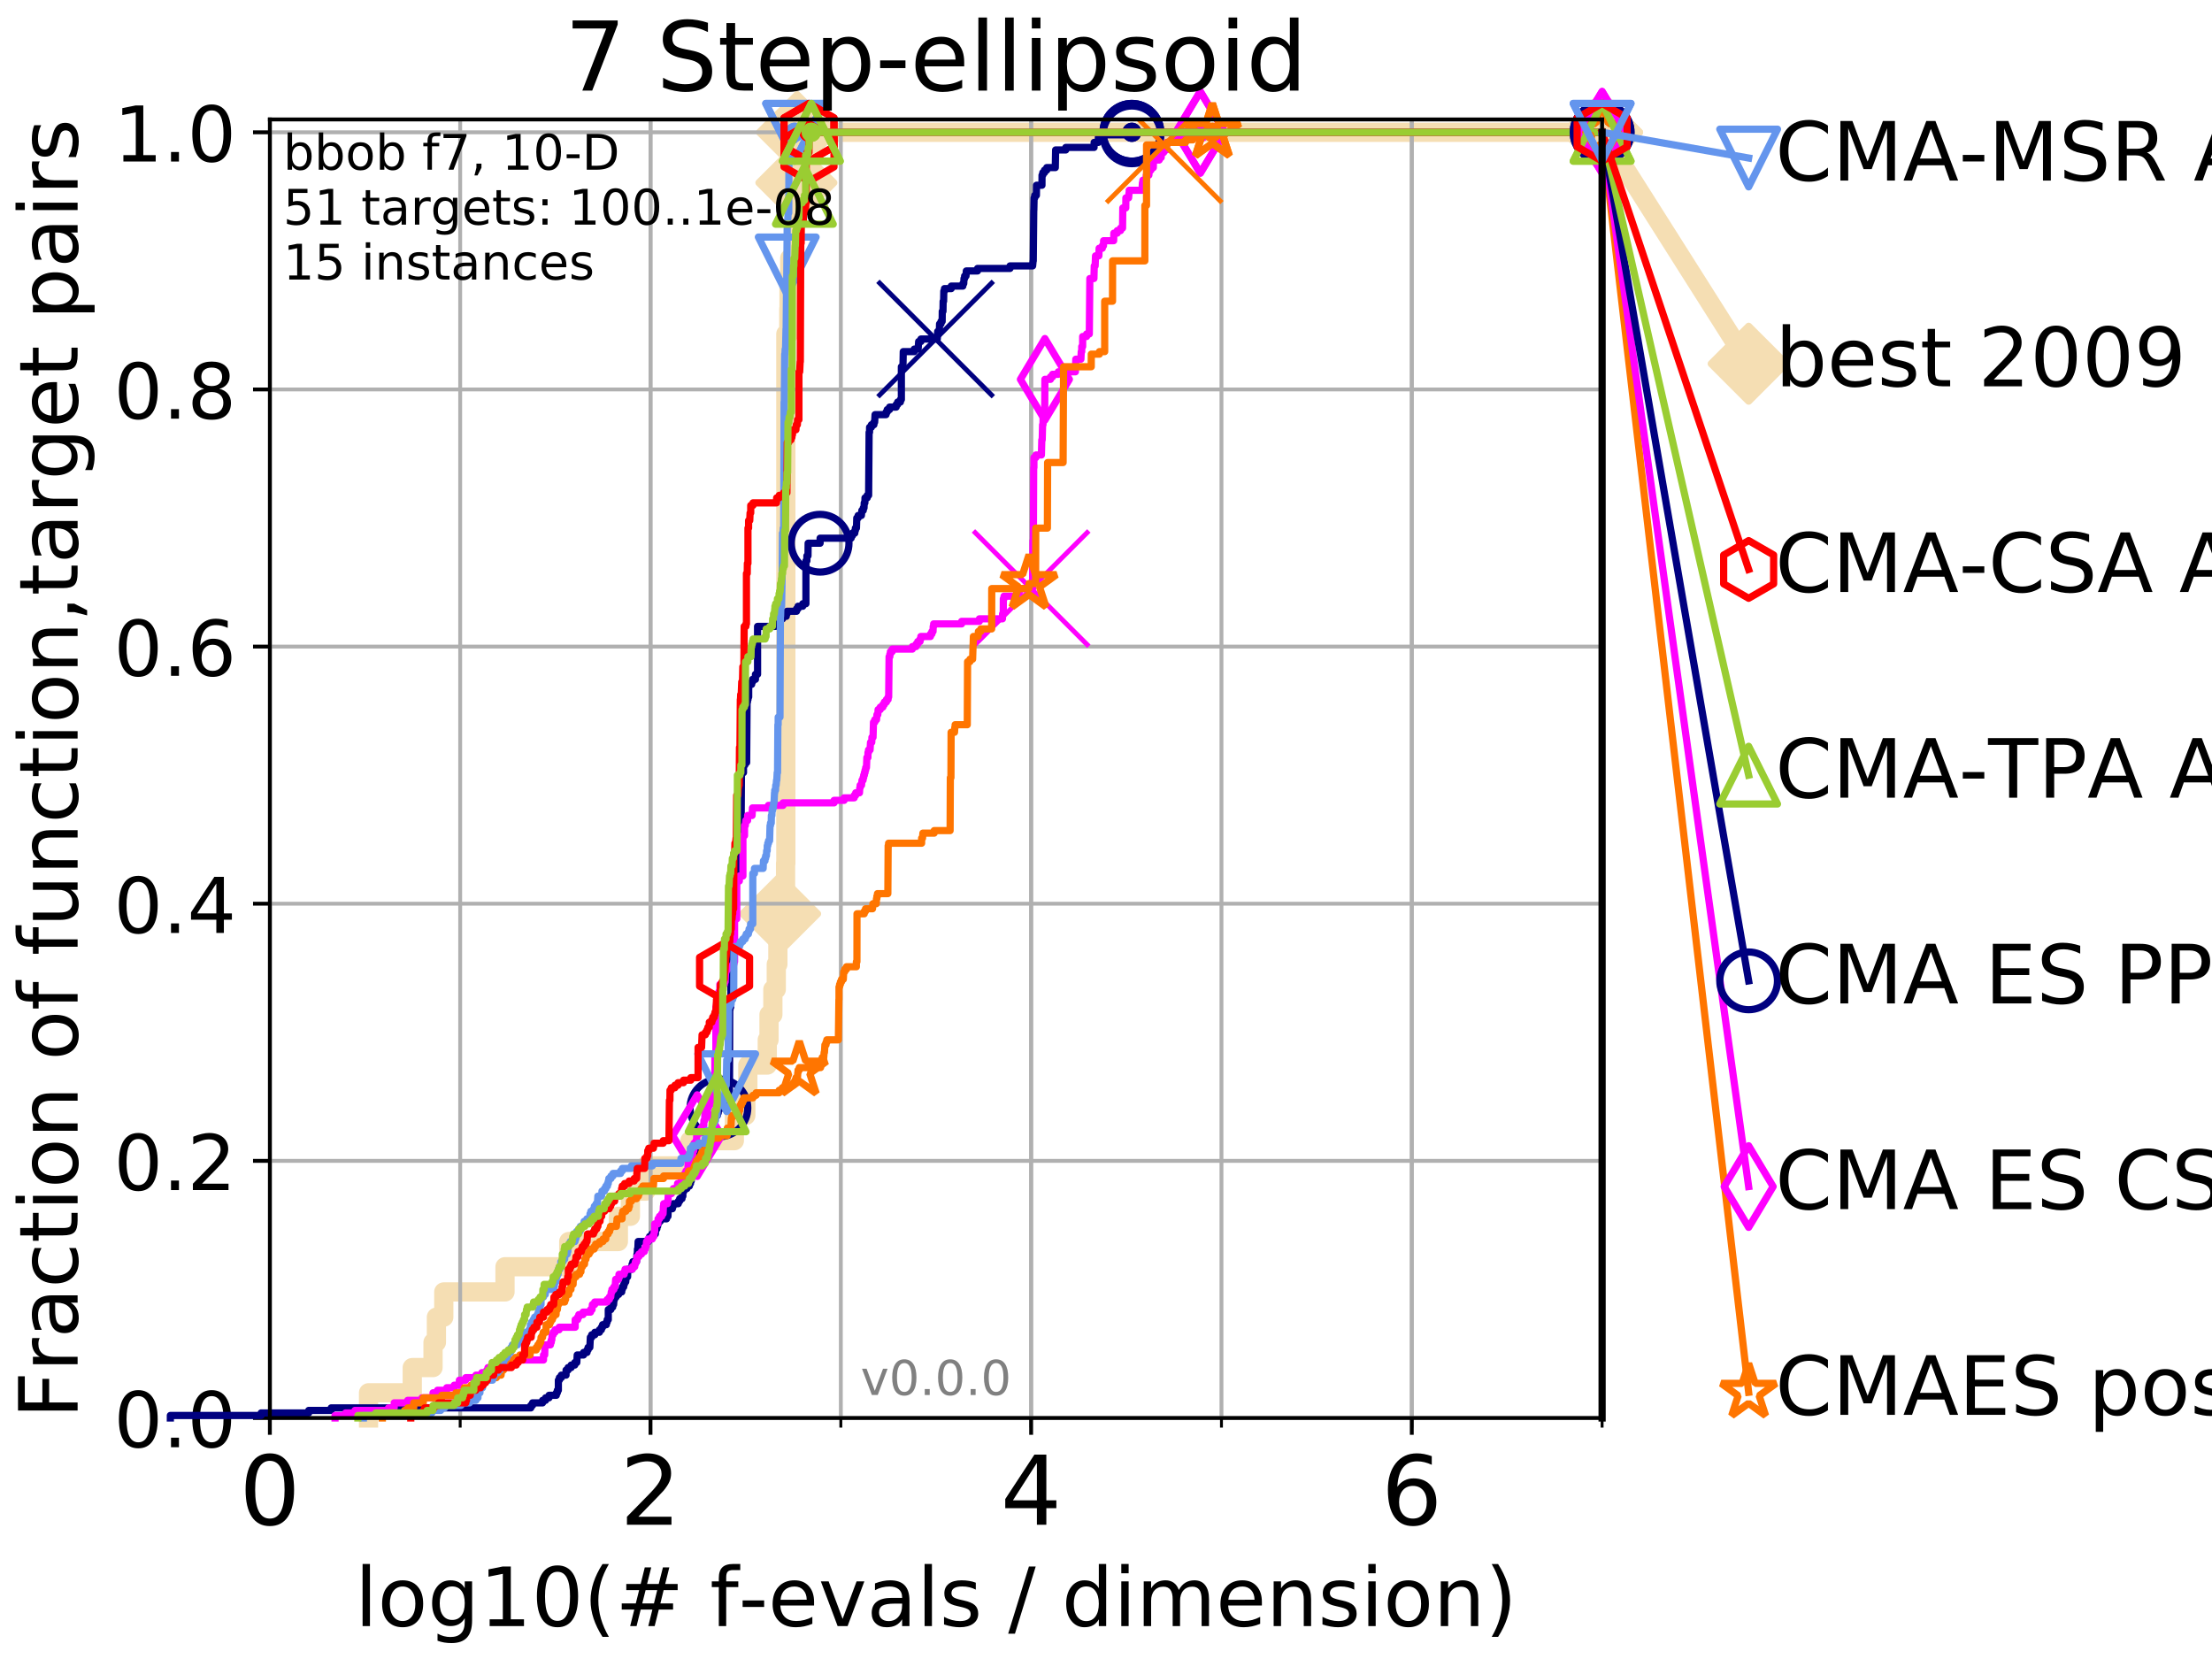 <?xml version="1.0" encoding="utf-8" standalone="no"?>
<!DOCTYPE svg PUBLIC "-//W3C//DTD SVG 1.1//EN"
  "http://www.w3.org/Graphics/SVG/1.1/DTD/svg11.dtd">
<!-- Created with matplotlib (http://matplotlib.org/) -->
<svg height="345pt" version="1.1" viewBox="0 0 460 345" width="460pt" xmlns="http://www.w3.org/2000/svg" xmlns:xlink="http://www.w3.org/1999/xlink">
 <defs>
  <style type="text/css">
*{stroke-linecap:butt;stroke-linejoin:round;}
  </style>
 </defs>
 <g id="figure_1">
  <g id="patch_1">
   <path d="M 0 345.6 
L 460.8 345.6 
L 460.8 0 
L 0 0 
z
" style="fill:#ffffff;"/>
  </g>
  <g id="axes_1">
   <g id="patch_2">
    <path d="M 56.12 294.88 
L 333.168 294.88 
L 333.168 24.84 
L 56.12 24.84 
z
" style="fill:#ffffff;"/>
   </g>
   <g id="line2d_1">
    <path d="M 76.642 294.88 
L 76.642 289.638 
L 85.732 289.638 
L 85.732 284.395 
L 90.052 284.395 
L 90.052 279.153 
L 90.753 279.153 
L 90.753 273.91 
L 92.287 273.91 
L 92.287 268.668 
L 105.02 268.668 
L 105.02 263.425 
L 118.279 263.425 
L 118.279 258.183 
L 128.597 258.183 
L 128.597 252.94 
L 131.094 252.94 
L 131.094 247.698 
L 134.322 247.698 
L 134.322 242.455 
L 143.473 242.455 
L 143.473 237.213 
L 152.715 237.213 
L 152.715 231.97 
L 155.102 231.97 
L 155.102 226.728 
L 155.515 226.728 
L 155.515 221.485 
L 159.559 221.485 
L 159.559 216.243 
L 159.923 216.243 
L 159.923 211 
L 160.72 211 
L 160.72 205.758 
L 161.432 205.758 
L 161.432 200.515 
L 161.763 200.515 
L 161.763 195.273 
L 162.232 195.273 
L 162.232 190.03 
L 163.278 190.03 
L 163.278 184.788 
L 163.362 184.788 
L 163.362 179.546 
L 163.419 179.546 
L 163.419 69.453 
L 164.033 69.453 
L 164.033 64.211 
L 164.081 64.211 
L 164.081 58.969 
L 164.228 58.969 
L 164.228 53.726 
L 165.169 53.726 
L 165.169 48.484 
L 165.4 48.484 
L 165.4 43.241 
L 165.527 43.241 
L 165.527 37.999 
L 165.61 37.999 
L 165.61 32.756 
L 165.765 32.756 
L 165.765 27.514 
L 333.168 27.514 
" style="fill:none;stroke:#f5deb3;stroke-linecap:square;stroke-width:4;"/>
   </g>
   <g id="line2d_2">
    <defs>
     <path d="M -0 7.778 
L 7.778 0 
L 0 -7.778 
L -7.778 -0 
z
" id="m01638ab27e" style="stroke:#f5deb3;stroke-linejoin:miter;stroke-width:1.5;"/>
    </defs>
    <g>
     <use style="fill:#f5deb3;stroke:#f5deb3;stroke-linejoin:miter;stroke-width:1.5;" x="162.232" xlink:href="#m01638ab27e" y="190.03"/>
     <use style="fill:#f5deb3;stroke:#f5deb3;stroke-linejoin:miter;stroke-width:1.5;" x="165.61" xlink:href="#m01638ab27e" y="37.999"/>
     <use style="fill:#f5deb3;stroke:#f5deb3;stroke-linejoin:miter;stroke-width:1.5;" x="165.765" xlink:href="#m01638ab27e" y="27.514"/>
     <use style="fill:#f5deb3;stroke:#f5deb3;stroke-linejoin:miter;stroke-width:1.5;" x="165.765" xlink:href="#m01638ab27e" y="27.514"/>
     <use style="fill:#f5deb3;stroke:#f5deb3;stroke-linejoin:miter;stroke-width:1.5;" x="333.168" xlink:href="#m01638ab27e" y="27.514"/>
    </g>
   </g>
   <g id="line2d_3">
    <path style="fill:none;stroke:#f5deb3;stroke-linecap:square;stroke-width:4;"/>
    <g/>
   </g>
   <g id="line2d_4">
    <path d="M 333.168 27.514 
L 363.643 75.64 
" style="fill:none;stroke:#f5deb3;stroke-linecap:square;stroke-width:4;"/>
    <g>
     <use style="fill:#f5deb3;stroke:#f5deb3;stroke-linejoin:miter;stroke-width:1.5;" x="333.168" xlink:href="#m01638ab27e" y="27.514"/>
     <use style="fill:#f5deb3;stroke:#f5deb3;stroke-linejoin:miter;stroke-width:1.5;" x="363.643" xlink:href="#m01638ab27e" y="75.64"/>
    </g>
   </g>
   <g id="matplotlib.axis_1">
    <g id="xtick_1">
     <g id="line2d_5">
      <path clip-path="url(#pf5fa665714)" d="M 56.12 294.88 
L 56.12 24.84 
" style="fill:none;stroke:#b0b0b0;stroke-linecap:square;stroke-width:0.8;"/>
     </g>
     <g id="line2d_6">
      <defs>
       <path d="M 0 0 
L 0 3.5 
" id="m734a1f2ef6" style="stroke:#000000;stroke-width:0.8;"/>
      </defs>
      <g>
       <use style="stroke:#000000;stroke-width:0.8;" x="56.12" xlink:href="#m734a1f2ef6" y="294.88"/>
      </g>
     </g>
     <g id="text_1">
      <!-- 0 -->
      <defs>
       <path d="M 31.781 66.406 
Q 24.172 66.406 20.328 58.906 
Q 16.5 51.422 16.5 36.375 
Q 16.5 21.391 20.328 13.891 
Q 24.172 6.391 31.781 6.391 
Q 39.453 6.391 43.281 13.891 
Q 47.125 21.391 47.125 36.375 
Q 47.125 51.422 43.281 58.906 
Q 39.453 66.406 31.781 66.406 
z
M 31.781 74.219 
Q 44.047 74.219 50.516 64.516 
Q 56.984 54.828 56.984 36.375 
Q 56.984 17.969 50.516 8.266 
Q 44.047 -1.422 31.781 -1.422 
Q 19.531 -1.422 13.062 8.266 
Q 6.594 17.969 6.594 36.375 
Q 6.594 54.828 13.062 64.516 
Q 19.531 74.219 31.781 74.219 
z
" id="DejaVuSans-30"/>
      </defs>
      <g transform="translate(49.758 317.077)scale(0.2 -0.2)">
       <use xlink:href="#DejaVuSans-30"/>
      </g>
     </g>
    </g>
    <g id="xtick_2">
     <g id="line2d_7">
      <path clip-path="url(#pf5fa665714)" d="M 135.277 294.88 
L 135.277 24.84 
" style="fill:none;stroke:#b0b0b0;stroke-linecap:square;stroke-width:0.8;"/>
     </g>
     <g id="line2d_8">
      <g>
       <use style="stroke:#000000;stroke-width:0.8;" x="135.277" xlink:href="#m734a1f2ef6" y="294.88"/>
      </g>
     </g>
     <g id="text_2">
      <!-- 2 -->
      <defs>
       <path d="M 19.188 8.297 
L 53.609 8.297 
L 53.609 0 
L 7.328 0 
L 7.328 8.297 
Q 12.938 14.109 22.625 23.891 
Q 32.328 33.688 34.812 36.531 
Q 39.547 41.844 41.422 45.531 
Q 43.312 49.219 43.312 52.781 
Q 43.312 58.594 39.234 62.25 
Q 35.156 65.922 28.609 65.922 
Q 23.969 65.922 18.812 64.312 
Q 13.672 62.703 7.812 59.422 
L 7.812 69.391 
Q 13.766 71.781 18.938 73 
Q 24.125 74.219 28.422 74.219 
Q 39.75 74.219 46.484 68.547 
Q 53.219 62.891 53.219 53.422 
Q 53.219 48.922 51.531 44.891 
Q 49.859 40.875 45.406 35.406 
Q 44.188 33.984 37.641 27.219 
Q 31.109 20.453 19.188 8.297 
z
" id="DejaVuSans-32"/>
      </defs>
      <g transform="translate(128.914 317.077)scale(0.2 -0.2)">
       <use xlink:href="#DejaVuSans-32"/>
      </g>
     </g>
    </g>
    <g id="xtick_3">
     <g id="line2d_9">
      <path clip-path="url(#pf5fa665714)" d="M 214.433 294.88 
L 214.433 24.84 
" style="fill:none;stroke:#b0b0b0;stroke-linecap:square;stroke-width:0.8;"/>
     </g>
     <g id="line2d_10">
      <g>
       <use style="stroke:#000000;stroke-width:0.8;" x="214.433" xlink:href="#m734a1f2ef6" y="294.88"/>
      </g>
     </g>
     <g id="text_3">
      <!-- 4 -->
      <defs>
       <path d="M 37.797 64.312 
L 12.891 25.391 
L 37.797 25.391 
z
M 35.203 72.906 
L 47.609 72.906 
L 47.609 25.391 
L 58.016 25.391 
L 58.016 17.188 
L 47.609 17.188 
L 47.609 0 
L 37.797 0 
L 37.797 17.188 
L 4.891 17.188 
L 4.891 26.703 
z
" id="DejaVuSans-34"/>
      </defs>
      <g transform="translate(208.071 317.077)scale(0.2 -0.2)">
       <use xlink:href="#DejaVuSans-34"/>
      </g>
     </g>
    </g>
    <g id="xtick_4">
     <g id="line2d_11">
      <path clip-path="url(#pf5fa665714)" d="M 293.59 294.88 
L 293.59 24.84 
" style="fill:none;stroke:#b0b0b0;stroke-linecap:square;stroke-width:0.8;"/>
     </g>
     <g id="line2d_12">
      <g>
       <use style="stroke:#000000;stroke-width:0.8;" x="293.59" xlink:href="#m734a1f2ef6" y="294.88"/>
      </g>
     </g>
     <g id="text_4">
      <!-- 6 -->
      <defs>
       <path d="M 33.016 40.375 
Q 26.375 40.375 22.484 35.828 
Q 18.609 31.297 18.609 23.391 
Q 18.609 15.531 22.484 10.953 
Q 26.375 6.391 33.016 6.391 
Q 39.656 6.391 43.531 10.953 
Q 47.406 15.531 47.406 23.391 
Q 47.406 31.297 43.531 35.828 
Q 39.656 40.375 33.016 40.375 
z
M 52.594 71.297 
L 52.594 62.312 
Q 48.875 64.062 45.094 64.984 
Q 41.312 65.922 37.594 65.922 
Q 27.828 65.922 22.672 59.328 
Q 17.531 52.734 16.797 39.406 
Q 19.672 43.656 24.016 45.922 
Q 28.375 48.188 33.594 48.188 
Q 44.578 48.188 50.953 41.516 
Q 57.328 34.859 57.328 23.391 
Q 57.328 12.156 50.688 5.359 
Q 44.047 -1.422 33.016 -1.422 
Q 20.359 -1.422 13.672 8.266 
Q 6.984 17.969 6.984 36.375 
Q 6.984 53.656 15.188 63.938 
Q 23.391 74.219 37.203 74.219 
Q 40.922 74.219 44.703 73.484 
Q 48.484 72.75 52.594 71.297 
z
" id="DejaVuSans-36"/>
      </defs>
      <g transform="translate(287.227 317.077)scale(0.2 -0.2)">
       <use xlink:href="#DejaVuSans-36"/>
      </g>
     </g>
    </g>
    <g id="xtick_5">
     <g id="line2d_13">
      <path clip-path="url(#pf5fa665714)" d="M 56.12 294.88 
L 56.12 24.84 
" style="fill:none;stroke:#b0b0b0;stroke-linecap:square;stroke-width:0.8;"/>
     </g>
     <g id="line2d_14">
      <defs>
       <path d="M 0 0 
L 0 2 
" id="m5f832a7f56" style="stroke:#000000;stroke-width:0.6;"/>
      </defs>
      <g>
       <use style="stroke:#000000;stroke-width:0.6;" x="56.12" xlink:href="#m5f832a7f56" y="294.88"/>
      </g>
     </g>
    </g>
    <g id="xtick_6">
     <g id="line2d_15">
      <path clip-path="url(#pf5fa665714)" d="M 95.698 294.88 
L 95.698 24.84 
" style="fill:none;stroke:#b0b0b0;stroke-linecap:square;stroke-width:0.8;"/>
     </g>
     <g id="line2d_16">
      <g>
       <use style="stroke:#000000;stroke-width:0.6;" x="95.698" xlink:href="#m5f832a7f56" y="294.88"/>
      </g>
     </g>
    </g>
    <g id="xtick_7">
     <g id="line2d_17">
      <path clip-path="url(#pf5fa665714)" d="M 135.277 294.88 
L 135.277 24.84 
" style="fill:none;stroke:#b0b0b0;stroke-linecap:square;stroke-width:0.8;"/>
     </g>
     <g id="line2d_18">
      <g>
       <use style="stroke:#000000;stroke-width:0.6;" x="135.277" xlink:href="#m5f832a7f56" y="294.88"/>
      </g>
     </g>
    </g>
    <g id="xtick_8">
     <g id="line2d_19">
      <path clip-path="url(#pf5fa665714)" d="M 174.855 294.88 
L 174.855 24.84 
" style="fill:none;stroke:#b0b0b0;stroke-linecap:square;stroke-width:0.8;"/>
     </g>
     <g id="line2d_20">
      <g>
       <use style="stroke:#000000;stroke-width:0.6;" x="174.855" xlink:href="#m5f832a7f56" y="294.88"/>
      </g>
     </g>
    </g>
    <g id="xtick_9">
     <g id="line2d_21">
      <path clip-path="url(#pf5fa665714)" d="M 214.433 294.88 
L 214.433 24.84 
" style="fill:none;stroke:#b0b0b0;stroke-linecap:square;stroke-width:0.8;"/>
     </g>
     <g id="line2d_22">
      <g>
       <use style="stroke:#000000;stroke-width:0.6;" x="214.433" xlink:href="#m5f832a7f56" y="294.88"/>
      </g>
     </g>
    </g>
    <g id="xtick_10">
     <g id="line2d_23">
      <path clip-path="url(#pf5fa665714)" d="M 254.011 294.88 
L 254.011 24.84 
" style="fill:none;stroke:#b0b0b0;stroke-linecap:square;stroke-width:0.8;"/>
     </g>
     <g id="line2d_24">
      <g>
       <use style="stroke:#000000;stroke-width:0.6;" x="254.011" xlink:href="#m5f832a7f56" y="294.88"/>
      </g>
     </g>
    </g>
    <g id="xtick_11">
     <g id="line2d_25">
      <path clip-path="url(#pf5fa665714)" d="M 293.59 294.88 
L 293.59 24.84 
" style="fill:none;stroke:#b0b0b0;stroke-linecap:square;stroke-width:0.8;"/>
     </g>
     <g id="line2d_26">
      <g>
       <use style="stroke:#000000;stroke-width:0.6;" x="293.59" xlink:href="#m5f832a7f56" y="294.88"/>
      </g>
     </g>
    </g>
    <g id="xtick_12">
     <g id="line2d_27">
      <path clip-path="url(#pf5fa665714)" d="M 333.168 294.88 
L 333.168 24.84 
" style="fill:none;stroke:#b0b0b0;stroke-linecap:square;stroke-width:0.8;"/>
     </g>
     <g id="line2d_28">
      <g>
       <use style="stroke:#000000;stroke-width:0.6;" x="333.168" xlink:href="#m5f832a7f56" y="294.88"/>
      </g>
     </g>
    </g>
    <g id="text_5">
     <!-- log10(# f-evals / dimension) -->
     <defs>
      <path d="M 9.422 75.984 
L 18.406 75.984 
L 18.406 0 
L 9.422 0 
z
" id="DejaVuSans-6c"/>
      <path d="M 30.609 48.391 
Q 23.391 48.391 19.188 42.75 
Q 14.984 37.109 14.984 27.297 
Q 14.984 17.484 19.156 11.844 
Q 23.344 6.203 30.609 6.203 
Q 37.797 6.203 41.984 11.859 
Q 46.188 17.531 46.188 27.297 
Q 46.188 37.016 41.984 42.703 
Q 37.797 48.391 30.609 48.391 
z
M 30.609 56 
Q 42.328 56 49.016 48.375 
Q 55.719 40.766 55.719 27.297 
Q 55.719 13.875 49.016 6.219 
Q 42.328 -1.422 30.609 -1.422 
Q 18.844 -1.422 12.172 6.219 
Q 5.516 13.875 5.516 27.297 
Q 5.516 40.766 12.172 48.375 
Q 18.844 56 30.609 56 
z
" id="DejaVuSans-6f"/>
      <path d="M 45.406 27.984 
Q 45.406 37.75 41.375 43.109 
Q 37.359 48.484 30.078 48.484 
Q 22.859 48.484 18.828 43.109 
Q 14.797 37.75 14.797 27.984 
Q 14.797 18.266 18.828 12.891 
Q 22.859 7.516 30.078 7.516 
Q 37.359 7.516 41.375 12.891 
Q 45.406 18.266 45.406 27.984 
z
M 54.391 6.781 
Q 54.391 -7.172 48.188 -13.984 
Q 42 -20.797 29.203 -20.797 
Q 24.469 -20.797 20.266 -20.094 
Q 16.062 -19.391 12.109 -17.922 
L 12.109 -9.188 
Q 16.062 -11.328 19.922 -12.344 
Q 23.781 -13.375 27.781 -13.375 
Q 36.625 -13.375 41.016 -8.766 
Q 45.406 -4.156 45.406 5.172 
L 45.406 9.625 
Q 42.625 4.781 38.281 2.391 
Q 33.938 0 27.875 0 
Q 17.828 0 11.672 7.656 
Q 5.516 15.328 5.516 27.984 
Q 5.516 40.672 11.672 48.328 
Q 17.828 56 27.875 56 
Q 33.938 56 38.281 53.609 
Q 42.625 51.219 45.406 46.391 
L 45.406 54.688 
L 54.391 54.688 
z
" id="DejaVuSans-67"/>
      <path d="M 12.406 8.297 
L 28.516 8.297 
L 28.516 63.922 
L 10.984 60.406 
L 10.984 69.391 
L 28.422 72.906 
L 38.281 72.906 
L 38.281 8.297 
L 54.391 8.297 
L 54.391 0 
L 12.406 0 
z
" id="DejaVuSans-31"/>
      <path d="M 31 75.875 
Q 24.469 64.656 21.281 53.656 
Q 18.109 42.672 18.109 31.391 
Q 18.109 20.125 21.312 9.062 
Q 24.516 -2 31 -13.188 
L 23.188 -13.188 
Q 15.875 -1.703 12.234 9.375 
Q 8.594 20.453 8.594 31.391 
Q 8.594 42.281 12.203 53.312 
Q 15.828 64.359 23.188 75.875 
z
" id="DejaVuSans-28"/>
      <path d="M 51.125 44 
L 36.922 44 
L 32.812 27.688 
L 47.125 27.688 
z
M 43.797 71.781 
L 38.719 51.516 
L 52.984 51.516 
L 58.109 71.781 
L 65.922 71.781 
L 60.891 51.516 
L 76.125 51.516 
L 76.125 44 
L 58.984 44 
L 54.984 27.688 
L 70.516 27.688 
L 70.516 20.219 
L 53.078 20.219 
L 48 0 
L 40.188 0 
L 45.219 20.219 
L 30.906 20.219 
L 25.875 0 
L 18.016 0 
L 23.094 20.219 
L 7.719 20.219 
L 7.719 27.688 
L 24.906 27.688 
L 29 44 
L 13.281 44 
L 13.281 51.516 
L 30.906 51.516 
L 35.891 71.781 
z
" id="DejaVuSans-23"/>
      <path id="DejaVuSans-20"/>
      <path d="M 37.109 75.984 
L 37.109 68.5 
L 28.516 68.5 
Q 23.688 68.5 21.797 66.547 
Q 19.922 64.594 19.922 59.516 
L 19.922 54.688 
L 34.719 54.688 
L 34.719 47.703 
L 19.922 47.703 
L 19.922 0 
L 10.891 0 
L 10.891 47.703 
L 2.297 47.703 
L 2.297 54.688 
L 10.891 54.688 
L 10.891 58.5 
Q 10.891 67.625 15.141 71.797 
Q 19.391 75.984 28.609 75.984 
z
" id="DejaVuSans-66"/>
      <path d="M 4.891 31.391 
L 31.203 31.391 
L 31.203 23.391 
L 4.891 23.391 
z
" id="DejaVuSans-2d"/>
      <path d="M 56.203 29.594 
L 56.203 25.203 
L 14.891 25.203 
Q 15.484 15.922 20.484 11.062 
Q 25.484 6.203 34.422 6.203 
Q 39.594 6.203 44.453 7.469 
Q 49.312 8.734 54.109 11.281 
L 54.109 2.781 
Q 49.266 0.734 44.188 -0.344 
Q 39.109 -1.422 33.891 -1.422 
Q 20.797 -1.422 13.156 6.188 
Q 5.516 13.812 5.516 26.812 
Q 5.516 40.234 12.766 48.109 
Q 20.016 56 32.328 56 
Q 43.359 56 49.781 48.891 
Q 56.203 41.797 56.203 29.594 
z
M 47.219 32.234 
Q 47.125 39.594 43.094 43.984 
Q 39.062 48.391 32.422 48.391 
Q 24.906 48.391 20.391 44.141 
Q 15.875 39.891 15.188 32.172 
z
" id="DejaVuSans-65"/>
      <path d="M 2.984 54.688 
L 12.5 54.688 
L 29.594 8.797 
L 46.688 54.688 
L 56.203 54.688 
L 35.688 0 
L 23.484 0 
z
" id="DejaVuSans-76"/>
      <path d="M 34.281 27.484 
Q 23.391 27.484 19.188 25 
Q 14.984 22.516 14.984 16.5 
Q 14.984 11.719 18.141 8.906 
Q 21.297 6.109 26.703 6.109 
Q 34.188 6.109 38.703 11.406 
Q 43.219 16.703 43.219 25.484 
L 43.219 27.484 
z
M 52.203 31.203 
L 52.203 0 
L 43.219 0 
L 43.219 8.297 
Q 40.141 3.328 35.547 0.953 
Q 30.953 -1.422 24.312 -1.422 
Q 15.922 -1.422 10.953 3.297 
Q 6 8.016 6 15.922 
Q 6 25.141 12.172 29.828 
Q 18.359 34.516 30.609 34.516 
L 43.219 34.516 
L 43.219 35.406 
Q 43.219 41.609 39.141 45 
Q 35.062 48.391 27.688 48.391 
Q 23 48.391 18.547 47.266 
Q 14.109 46.141 10.016 43.891 
L 10.016 52.203 
Q 14.938 54.109 19.578 55.047 
Q 24.219 56 28.609 56 
Q 40.484 56 46.344 49.844 
Q 52.203 43.703 52.203 31.203 
z
" id="DejaVuSans-61"/>
      <path d="M 44.281 53.078 
L 44.281 44.578 
Q 40.484 46.531 36.375 47.5 
Q 32.281 48.484 27.875 48.484 
Q 21.188 48.484 17.844 46.438 
Q 14.5 44.391 14.5 40.281 
Q 14.5 37.156 16.891 35.375 
Q 19.281 33.594 26.516 31.984 
L 29.594 31.297 
Q 39.156 29.25 43.188 25.516 
Q 47.219 21.781 47.219 15.094 
Q 47.219 7.469 41.188 3.016 
Q 35.156 -1.422 24.609 -1.422 
Q 20.219 -1.422 15.453 -0.562 
Q 10.688 0.297 5.422 2 
L 5.422 11.281 
Q 10.406 8.688 15.234 7.391 
Q 20.062 6.109 24.812 6.109 
Q 31.156 6.109 34.562 8.281 
Q 37.984 10.453 37.984 14.406 
Q 37.984 18.062 35.516 20.016 
Q 33.062 21.969 24.703 23.781 
L 21.578 24.516 
Q 13.234 26.266 9.516 29.906 
Q 5.812 33.547 5.812 39.891 
Q 5.812 47.609 11.281 51.797 
Q 16.75 56 26.812 56 
Q 31.781 56 36.172 55.266 
Q 40.578 54.547 44.281 53.078 
z
" id="DejaVuSans-73"/>
      <path d="M 25.391 72.906 
L 33.688 72.906 
L 8.297 -9.281 
L 0 -9.281 
z
" id="DejaVuSans-2f"/>
      <path d="M 45.406 46.391 
L 45.406 75.984 
L 54.391 75.984 
L 54.391 0 
L 45.406 0 
L 45.406 8.203 
Q 42.578 3.328 38.25 0.953 
Q 33.938 -1.422 27.875 -1.422 
Q 17.969 -1.422 11.734 6.484 
Q 5.516 14.406 5.516 27.297 
Q 5.516 40.188 11.734 48.094 
Q 17.969 56 27.875 56 
Q 33.938 56 38.25 53.625 
Q 42.578 51.266 45.406 46.391 
z
M 14.797 27.297 
Q 14.797 17.391 18.875 11.75 
Q 22.953 6.109 30.078 6.109 
Q 37.203 6.109 41.297 11.75 
Q 45.406 17.391 45.406 27.297 
Q 45.406 37.203 41.297 42.844 
Q 37.203 48.484 30.078 48.484 
Q 22.953 48.484 18.875 42.844 
Q 14.797 37.203 14.797 27.297 
z
" id="DejaVuSans-64"/>
      <path d="M 9.422 54.688 
L 18.406 54.688 
L 18.406 0 
L 9.422 0 
z
M 9.422 75.984 
L 18.406 75.984 
L 18.406 64.594 
L 9.422 64.594 
z
" id="DejaVuSans-69"/>
      <path d="M 52 44.188 
Q 55.375 50.25 60.062 53.125 
Q 64.75 56 71.094 56 
Q 79.641 56 84.281 50.016 
Q 88.922 44.047 88.922 33.016 
L 88.922 0 
L 79.891 0 
L 79.891 32.719 
Q 79.891 40.578 77.094 44.375 
Q 74.312 48.188 68.609 48.188 
Q 61.625 48.188 57.562 43.547 
Q 53.516 38.922 53.516 30.906 
L 53.516 0 
L 44.484 0 
L 44.484 32.719 
Q 44.484 40.625 41.703 44.406 
Q 38.922 48.188 33.109 48.188 
Q 26.219 48.188 22.156 43.531 
Q 18.109 38.875 18.109 30.906 
L 18.109 0 
L 9.078 0 
L 9.078 54.688 
L 18.109 54.688 
L 18.109 46.188 
Q 21.188 51.219 25.484 53.609 
Q 29.781 56 35.688 56 
Q 41.656 56 45.828 52.969 
Q 50 49.953 52 44.188 
z
" id="DejaVuSans-6d"/>
      <path d="M 54.891 33.016 
L 54.891 0 
L 45.906 0 
L 45.906 32.719 
Q 45.906 40.484 42.875 44.328 
Q 39.844 48.188 33.797 48.188 
Q 26.516 48.188 22.312 43.547 
Q 18.109 38.922 18.109 30.906 
L 18.109 0 
L 9.078 0 
L 9.078 54.688 
L 18.109 54.688 
L 18.109 46.188 
Q 21.344 51.125 25.703 53.562 
Q 30.078 56 35.797 56 
Q 45.219 56 50.047 50.172 
Q 54.891 44.344 54.891 33.016 
z
" id="DejaVuSans-6e"/>
      <path d="M 8.016 75.875 
L 15.828 75.875 
Q 23.141 64.359 26.781 53.312 
Q 30.422 42.281 30.422 31.391 
Q 30.422 20.453 26.781 9.375 
Q 23.141 -1.703 15.828 -13.188 
L 8.016 -13.188 
Q 14.5 -2 17.703 9.062 
Q 20.906 20.125 20.906 31.391 
Q 20.906 42.672 17.703 53.656 
Q 14.5 64.656 8.016 75.875 
z
" id="DejaVuSans-29"/>
     </defs>
     <g transform="translate(73.803 338.154)scale(0.17 -0.17)">
      <use xlink:href="#DejaVuSans-6c"/>
      <use x="27.783" xlink:href="#DejaVuSans-6f"/>
      <use x="88.965" xlink:href="#DejaVuSans-67"/>
      <use x="152.441" xlink:href="#DejaVuSans-31"/>
      <use x="216.064" xlink:href="#DejaVuSans-30"/>
      <use x="279.688" xlink:href="#DejaVuSans-28"/>
      <use x="318.701" xlink:href="#DejaVuSans-23"/>
      <use x="402.49" xlink:href="#DejaVuSans-20"/>
      <use x="434.277" xlink:href="#DejaVuSans-66"/>
      <use x="469.404" xlink:href="#DejaVuSans-2d"/>
      <use x="505.488" xlink:href="#DejaVuSans-65"/>
      <use x="567.012" xlink:href="#DejaVuSans-76"/>
      <use x="626.191" xlink:href="#DejaVuSans-61"/>
      <use x="687.471" xlink:href="#DejaVuSans-6c"/>
      <use x="715.254" xlink:href="#DejaVuSans-73"/>
      <use x="767.354" xlink:href="#DejaVuSans-20"/>
      <use x="799.141" xlink:href="#DejaVuSans-2f"/>
      <use x="832.832" xlink:href="#DejaVuSans-20"/>
      <use x="864.619" xlink:href="#DejaVuSans-64"/>
      <use x="928.096" xlink:href="#DejaVuSans-69"/>
      <use x="955.879" xlink:href="#DejaVuSans-6d"/>
      <use x="1053.291" xlink:href="#DejaVuSans-65"/>
      <use x="1114.814" xlink:href="#DejaVuSans-6e"/>
      <use x="1178.193" xlink:href="#DejaVuSans-73"/>
      <use x="1230.293" xlink:href="#DejaVuSans-69"/>
      <use x="1258.076" xlink:href="#DejaVuSans-6f"/>
      <use x="1319.258" xlink:href="#DejaVuSans-6e"/>
      <use x="1382.637" xlink:href="#DejaVuSans-29"/>
     </g>
    </g>
   </g>
   <g id="matplotlib.axis_2">
    <g id="ytick_1">
     <g id="line2d_29">
      <path clip-path="url(#pf5fa665714)" d="M 56.12 294.88 
L 333.168 294.88 
" style="fill:none;stroke:#b0b0b0;stroke-linecap:square;stroke-width:0.8;"/>
     </g>
     <g id="line2d_30">
      <defs>
       <path d="M 0 0 
L -3.5 0 
" id="m3053ac2fd1" style="stroke:#000000;stroke-width:0.8;"/>
      </defs>
      <g>
       <use style="stroke:#000000;stroke-width:0.8;" x="56.12" xlink:href="#m3053ac2fd1" y="294.88"/>
      </g>
     </g>
     <g id="text_6">
      <!-- 0.0 -->
      <defs>
       <path d="M 10.688 12.406 
L 21 12.406 
L 21 0 
L 10.688 0 
z
" id="DejaVuSans-2e"/>
      </defs>
      <g transform="translate(23.675 300.959)scale(0.16 -0.16)">
       <use xlink:href="#DejaVuSans-30"/>
       <use x="63.623" xlink:href="#DejaVuSans-2e"/>
       <use x="95.41" xlink:href="#DejaVuSans-30"/>
      </g>
     </g>
    </g>
    <g id="ytick_2">
     <g id="line2d_31">
      <path clip-path="url(#pf5fa665714)" d="M 56.12 241.407 
L 333.168 241.407 
" style="fill:none;stroke:#b0b0b0;stroke-linecap:square;stroke-width:0.8;"/>
     </g>
     <g id="line2d_32">
      <g>
       <use style="stroke:#000000;stroke-width:0.8;" x="56.12" xlink:href="#m3053ac2fd1" y="241.407"/>
      </g>
     </g>
     <g id="text_7">
      <!-- 0.2 -->
      <g transform="translate(23.675 247.485)scale(0.16 -0.16)">
       <use xlink:href="#DejaVuSans-30"/>
       <use x="63.623" xlink:href="#DejaVuSans-2e"/>
       <use x="95.41" xlink:href="#DejaVuSans-32"/>
      </g>
     </g>
    </g>
    <g id="ytick_3">
     <g id="line2d_33">
      <path clip-path="url(#pf5fa665714)" d="M 56.12 187.933 
L 333.168 187.933 
" style="fill:none;stroke:#b0b0b0;stroke-linecap:square;stroke-width:0.8;"/>
     </g>
     <g id="line2d_34">
      <g>
       <use style="stroke:#000000;stroke-width:0.8;" x="56.12" xlink:href="#m3053ac2fd1" y="187.933"/>
      </g>
     </g>
     <g id="text_8">
      <!-- 0.4 -->
      <g transform="translate(23.675 194.012)scale(0.16 -0.16)">
       <use xlink:href="#DejaVuSans-30"/>
       <use x="63.623" xlink:href="#DejaVuSans-2e"/>
       <use x="95.41" xlink:href="#DejaVuSans-34"/>
      </g>
     </g>
    </g>
    <g id="ytick_4">
     <g id="line2d_35">
      <path clip-path="url(#pf5fa665714)" d="M 56.12 134.46 
L 333.168 134.46 
" style="fill:none;stroke:#b0b0b0;stroke-linecap:square;stroke-width:0.8;"/>
     </g>
     <g id="line2d_36">
      <g>
       <use style="stroke:#000000;stroke-width:0.8;" x="56.12" xlink:href="#m3053ac2fd1" y="134.46"/>
      </g>
     </g>
     <g id="text_9">
      <!-- 0.6 -->
      <g transform="translate(23.675 140.539)scale(0.16 -0.16)">
       <use xlink:href="#DejaVuSans-30"/>
       <use x="63.623" xlink:href="#DejaVuSans-2e"/>
       <use x="95.41" xlink:href="#DejaVuSans-36"/>
      </g>
     </g>
    </g>
    <g id="ytick_5">
     <g id="line2d_37">
      <path clip-path="url(#pf5fa665714)" d="M 56.12 80.987 
L 333.168 80.987 
" style="fill:none;stroke:#b0b0b0;stroke-linecap:square;stroke-width:0.8;"/>
     </g>
     <g id="line2d_38">
      <g>
       <use style="stroke:#000000;stroke-width:0.8;" x="56.12" xlink:href="#m3053ac2fd1" y="80.987"/>
      </g>
     </g>
     <g id="text_10">
      <!-- 0.8 -->
      <defs>
       <path d="M 31.781 34.625 
Q 24.75 34.625 20.719 30.859 
Q 16.703 27.094 16.703 20.516 
Q 16.703 13.922 20.719 10.156 
Q 24.75 6.391 31.781 6.391 
Q 38.812 6.391 42.859 10.172 
Q 46.922 13.969 46.922 20.516 
Q 46.922 27.094 42.891 30.859 
Q 38.875 34.625 31.781 34.625 
z
M 21.922 38.812 
Q 15.578 40.375 12.031 44.719 
Q 8.5 49.078 8.5 55.328 
Q 8.5 64.062 14.719 69.141 
Q 20.953 74.219 31.781 74.219 
Q 42.672 74.219 48.875 69.141 
Q 55.078 64.062 55.078 55.328 
Q 55.078 49.078 51.531 44.719 
Q 48 40.375 41.703 38.812 
Q 48.828 37.156 52.797 32.312 
Q 56.781 27.484 56.781 20.516 
Q 56.781 9.906 50.312 4.234 
Q 43.844 -1.422 31.781 -1.422 
Q 19.734 -1.422 13.25 4.234 
Q 6.781 9.906 6.781 20.516 
Q 6.781 27.484 10.781 32.312 
Q 14.797 37.156 21.922 38.812 
z
M 18.312 54.391 
Q 18.312 48.734 21.844 45.562 
Q 25.391 42.391 31.781 42.391 
Q 38.141 42.391 41.719 45.562 
Q 45.312 48.734 45.312 54.391 
Q 45.312 60.062 41.719 63.234 
Q 38.141 66.406 31.781 66.406 
Q 25.391 66.406 21.844 63.234 
Q 18.312 60.062 18.312 54.391 
z
" id="DejaVuSans-38"/>
      </defs>
      <g transform="translate(23.675 87.066)scale(0.16 -0.16)">
       <use xlink:href="#DejaVuSans-30"/>
       <use x="63.623" xlink:href="#DejaVuSans-2e"/>
       <use x="95.41" xlink:href="#DejaVuSans-38"/>
      </g>
     </g>
    </g>
    <g id="ytick_6">
     <g id="line2d_39">
      <path clip-path="url(#pf5fa665714)" d="M 56.12 27.514 
L 333.168 27.514 
" style="fill:none;stroke:#b0b0b0;stroke-linecap:square;stroke-width:0.8;"/>
     </g>
     <g id="line2d_40">
      <g>
       <use style="stroke:#000000;stroke-width:0.8;" x="56.12" xlink:href="#m3053ac2fd1" y="27.514"/>
      </g>
     </g>
     <g id="text_11">
      <!-- 1.0 -->
      <g transform="translate(23.675 33.592)scale(0.16 -0.16)">
       <use xlink:href="#DejaVuSans-31"/>
       <use x="63.623" xlink:href="#DejaVuSans-2e"/>
       <use x="95.41" xlink:href="#DejaVuSans-30"/>
      </g>
     </g>
    </g>
    <g id="text_12">
     <!-- Fraction of function,target pairs -->
     <defs>
      <path d="M 9.812 72.906 
L 51.703 72.906 
L 51.703 64.594 
L 19.672 64.594 
L 19.672 43.109 
L 48.578 43.109 
L 48.578 34.812 
L 19.672 34.812 
L 19.672 0 
L 9.812 0 
z
" id="DejaVuSans-46"/>
      <path d="M 41.109 46.297 
Q 39.594 47.172 37.812 47.578 
Q 36.031 48 33.891 48 
Q 26.266 48 22.188 43.047 
Q 18.109 38.094 18.109 28.812 
L 18.109 0 
L 9.078 0 
L 9.078 54.688 
L 18.109 54.688 
L 18.109 46.188 
Q 20.953 51.172 25.484 53.578 
Q 30.031 56 36.531 56 
Q 37.453 56 38.578 55.875 
Q 39.703 55.766 41.062 55.516 
z
" id="DejaVuSans-72"/>
      <path d="M 48.781 52.594 
L 48.781 44.188 
Q 44.969 46.297 41.141 47.344 
Q 37.312 48.391 33.406 48.391 
Q 24.656 48.391 19.812 42.844 
Q 14.984 37.312 14.984 27.297 
Q 14.984 17.281 19.812 11.734 
Q 24.656 6.203 33.406 6.203 
Q 37.312 6.203 41.141 7.25 
Q 44.969 8.297 48.781 10.406 
L 48.781 2.094 
Q 45.016 0.344 40.984 -0.531 
Q 36.969 -1.422 32.422 -1.422 
Q 20.062 -1.422 12.781 6.344 
Q 5.516 14.109 5.516 27.297 
Q 5.516 40.672 12.859 48.328 
Q 20.219 56 33.016 56 
Q 37.156 56 41.109 55.141 
Q 45.062 54.297 48.781 52.594 
z
" id="DejaVuSans-63"/>
      <path d="M 18.312 70.219 
L 18.312 54.688 
L 36.812 54.688 
L 36.812 47.703 
L 18.312 47.703 
L 18.312 18.016 
Q 18.312 11.328 20.141 9.422 
Q 21.969 7.516 27.594 7.516 
L 36.812 7.516 
L 36.812 0 
L 27.594 0 
Q 17.188 0 13.234 3.875 
Q 9.281 7.766 9.281 18.016 
L 9.281 47.703 
L 2.688 47.703 
L 2.688 54.688 
L 9.281 54.688 
L 9.281 70.219 
z
" id="DejaVuSans-74"/>
      <path d="M 8.5 21.578 
L 8.5 54.688 
L 17.484 54.688 
L 17.484 21.922 
Q 17.484 14.156 20.5 10.266 
Q 23.531 6.391 29.594 6.391 
Q 36.859 6.391 41.078 11.031 
Q 45.312 15.672 45.312 23.688 
L 45.312 54.688 
L 54.297 54.688 
L 54.297 0 
L 45.312 0 
L 45.312 8.406 
Q 42.047 3.422 37.719 1 
Q 33.406 -1.422 27.688 -1.422 
Q 18.266 -1.422 13.375 4.438 
Q 8.5 10.297 8.5 21.578 
z
M 31.109 56 
z
" id="DejaVuSans-75"/>
      <path d="M 11.719 12.406 
L 22.016 12.406 
L 22.016 4 
L 14.016 -11.625 
L 7.719 -11.625 
L 11.719 4 
z
" id="DejaVuSans-2c"/>
      <path d="M 18.109 8.203 
L 18.109 -20.797 
L 9.078 -20.797 
L 9.078 54.688 
L 18.109 54.688 
L 18.109 46.391 
Q 20.953 51.266 25.266 53.625 
Q 29.594 56 35.594 56 
Q 45.562 56 51.781 48.094 
Q 58.016 40.188 58.016 27.297 
Q 58.016 14.406 51.781 6.484 
Q 45.562 -1.422 35.594 -1.422 
Q 29.594 -1.422 25.266 0.953 
Q 20.953 3.328 18.109 8.203 
z
M 48.688 27.297 
Q 48.688 37.203 44.609 42.844 
Q 40.531 48.484 33.406 48.484 
Q 26.266 48.484 22.188 42.844 
Q 18.109 37.203 18.109 27.297 
Q 18.109 17.391 22.188 11.75 
Q 26.266 6.109 33.406 6.109 
Q 40.531 6.109 44.609 11.75 
Q 48.688 17.391 48.688 27.297 
z
" id="DejaVuSans-70"/>
     </defs>
     <g transform="translate(16.14 294.999)rotate(-90)scale(0.17 -0.17)">
      <use xlink:href="#DejaVuSans-46"/>
      <use x="57.41" xlink:href="#DejaVuSans-72"/>
      <use x="98.523" xlink:href="#DejaVuSans-61"/>
      <use x="159.803" xlink:href="#DejaVuSans-63"/>
      <use x="214.783" xlink:href="#DejaVuSans-74"/>
      <use x="253.992" xlink:href="#DejaVuSans-69"/>
      <use x="281.775" xlink:href="#DejaVuSans-6f"/>
      <use x="342.957" xlink:href="#DejaVuSans-6e"/>
      <use x="406.336" xlink:href="#DejaVuSans-20"/>
      <use x="438.123" xlink:href="#DejaVuSans-6f"/>
      <use x="499.305" xlink:href="#DejaVuSans-66"/>
      <use x="534.51" xlink:href="#DejaVuSans-20"/>
      <use x="566.297" xlink:href="#DejaVuSans-66"/>
      <use x="601.502" xlink:href="#DejaVuSans-75"/>
      <use x="664.881" xlink:href="#DejaVuSans-6e"/>
      <use x="728.26" xlink:href="#DejaVuSans-63"/>
      <use x="783.24" xlink:href="#DejaVuSans-74"/>
      <use x="822.449" xlink:href="#DejaVuSans-69"/>
      <use x="850.232" xlink:href="#DejaVuSans-6f"/>
      <use x="911.414" xlink:href="#DejaVuSans-6e"/>
      <use x="974.793" xlink:href="#DejaVuSans-2c"/>
      <use x="1006.58" xlink:href="#DejaVuSans-74"/>
      <use x="1045.789" xlink:href="#DejaVuSans-61"/>
      <use x="1107.068" xlink:href="#DejaVuSans-72"/>
      <use x="1148.166" xlink:href="#DejaVuSans-67"/>
      <use x="1211.643" xlink:href="#DejaVuSans-65"/>
      <use x="1273.166" xlink:href="#DejaVuSans-74"/>
      <use x="1312.375" xlink:href="#DejaVuSans-20"/>
      <use x="1344.162" xlink:href="#DejaVuSans-70"/>
      <use x="1407.639" xlink:href="#DejaVuSans-61"/>
      <use x="1468.918" xlink:href="#DejaVuSans-69"/>
      <use x="1496.701" xlink:href="#DejaVuSans-72"/>
      <use x="1537.814" xlink:href="#DejaVuSans-73"/>
     </g>
    </g>
   </g>
   <g id="line2d_41">
    <defs>
     <path d="M 0 1.5 
C 0.398 1.5 0.779 1.342 1.061 1.061 
C 1.342 0.779 1.5 0.398 1.5 0 
C 1.5 -0.398 1.342 -0.779 1.061 -1.061 
C 0.779 -1.342 0.398 -1.5 0 -1.5 
C -0.398 -1.5 -0.779 -1.342 -1.061 -1.061 
C -1.342 -0.779 -1.5 -0.398 -1.5 0 
C -1.5 0.398 -1.342 0.779 -1.061 1.061 
C -0.779 1.342 -0.398 1.5 0 1.5 
z
" id="m4cbaa383d9" style="stroke:#f5deb3;"/>
    </defs>
    <g>
     <use style="fill:#f5deb3;stroke:#f5deb3;" x="165.765" xlink:href="#m4cbaa383d9" y="27.514"/>
     <use style="fill:#f5deb3;stroke:#f5deb3;" x="165.765" xlink:href="#m4cbaa383d9" y="27.514"/>
    </g>
   </g>
   <g id="line2d_42">
    <defs>
     <path d="M 0 1.5 
C 0.398 1.5 0.779 1.342 1.061 1.061 
C 1.342 0.779 1.5 0.398 1.5 0 
C 1.5 -0.398 1.342 -0.779 1.061 -1.061 
C 0.779 -1.342 0.398 -1.5 0 -1.5 
C -0.398 -1.5 -0.779 -1.342 -1.061 -1.061 
C -1.342 -0.779 -1.5 -0.398 -1.5 0 
C -1.5 0.398 -1.342 0.779 -1.061 1.061 
C -0.779 1.342 -0.398 1.5 0 1.5 
z
" id="me69f096f25" style="stroke:#000080;"/>
    </defs>
    <g>
     <use style="fill:#000080;stroke:#000080;" x="235.378" xlink:href="#me69f096f25" y="27.514"/>
     <use style="fill:#000080;stroke:#000080;" x="235.378" xlink:href="#me69f096f25" y="27.514"/>
    </g>
   </g>
   <g id="line2d_43">
    <path d="M 35.425 294.88 
L 35.425 294.356 
L 54.309 294.356 
L 54.309 293.832 
L 64.199 293.832 
L 64.199 293.307 
L 68.873 293.307 
L 68.873 292.783 
L 110.385 292.783 
L 110.385 292.259 
L 110.746 292.259 
L 110.746 291.735 
L 112.834 291.735 
L 112.834 291.21 
L 113.457 291.21 
L 113.457 290.686 
L 114.176 290.686 
L 114.176 290.162 
L 115.691 290.162 
L 115.691 289.638 
L 115.905 289.638 
L 115.905 289.113 
L 116.116 289.113 
L 116.116 287.016 
L 116.324 287.016 
L 116.324 286.492 
L 116.733 286.492 
L 116.733 285.968 
L 117.716 285.968 
L 117.716 284.919 
L 118.14 284.919 
L 118.14 284.395 
L 118.78 284.395 
L 118.78 283.871 
L 119.527 283.871 
L 119.527 283.347 
L 119.951 283.347 
L 120.035 281.774 
L 121.359 281.774 
L 121.359 281.25 
L 122.078 281.25 
L 122.078 280.725 
L 122.299 280.725 
L 122.299 280.201 
L 122.661 280.201 
L 122.768 278.104 
L 123.05 278.104 
L 123.05 277.58 
L 123.703 277.58 
L 123.703 277.056 
L 124.653 277.056 
L 124.653 276.531 
L 125.063 276.531 
L 125.063 276.007 
L 125.31 276.007 
L 125.31 275.483 
L 126.09 275.483 
L 126.09 274.959 
L 126.265 274.959 
L 126.265 274.434 
L 126.496 274.434 
L 126.496 272.337 
L 127.032 272.337 
L 127.032 271.813 
L 127.416 271.813 
L 127.416 271.289 
L 127.606 271.289 
L 127.686 270.24 
L 127.792 270.24 
L 127.792 269.716 
L 128.134 269.716 
L 128.134 269.192 
L 128.648 269.192 
L 128.648 268.668 
L 129.293 268.668 
L 129.293 268.143 
L 129.414 268.143 
L 129.414 267.619 
L 129.702 267.619 
L 129.702 267.095 
L 129.844 267.095 
L 129.844 266.571 
L 130.124 266.571 
L 130.217 265.522 
L 130.514 265.522 
L 130.559 263.949 
L 131.441 263.949 
L 131.441 262.901 
L 131.612 262.901 
L 131.612 262.377 
L 132.361 262.377 
L 132.463 260.804 
L 132.523 260.804 
L 132.564 259.755 
L 132.644 259.755 
L 132.704 258.183 
L 134.859 258.183 
L 134.859 257.658 
L 135.086 257.658 
L 135.086 257.134 
L 135.566 257.134 
L 135.566 256.61 
L 136.294 256.61 
L 136.359 255.561 
L 136.599 255.561 
L 136.599 255.037 
L 136.758 255.037 
L 136.758 254.513 
L 136.899 254.513 
L 136.899 253.989 
L 137.301 253.989 
L 137.301 253.464 
L 138.61 253.464 
L 138.61 252.94 
L 138.905 252.94 
L 138.974 251.367 
L 139.826 251.367 
L 139.826 250.843 
L 140.01 250.843 
L 140.01 250.319 
L 141.06 250.319 
L 141.06 249.795 
L 141.34 249.795 
L 141.34 249.27 
L 141.828 249.27 
L 141.828 248.746 
L 142.004 248.746 
L 142.015 247.698 
L 142.246 247.698 
L 142.246 247.173 
L 142.843 247.173 
L 142.843 246.649 
L 143.366 246.649 
L 143.366 246.125 
L 143.59 246.125 
L 143.59 245.601 
L 143.748 245.601 
L 143.811 243.504 
L 144.387 243.504 
L 144.478 241.407 
L 144.598 241.407 
L 144.598 240.358 
L 144.846 240.358 
L 144.846 239.834 
L 144.994 239.834 
L 144.994 238.785 
L 145.322 238.785 
L 145.38 237.737 
L 146.844 237.737 
L 146.844 237.213 
L 147.259 237.213 
L 147.311 235.64 
L 147.624 235.64 
L 147.624 235.116 
L 148.192 235.116 
L 148.2 233.019 
L 148.553 233.019 
L 148.585 231.97 
L 149.185 231.97 
L 149.185 231.446 
L 149.36 231.446 
L 149.36 230.922 
L 149.503 230.922 
L 149.503 230.398 
L 150.396 230.398 
L 150.396 229.873 
L 151.163 229.873 
L 151.163 228.825 
L 151.434 228.825 
L 151.434 228.301 
L 151.588 228.301 
L 151.588 227.776 
L 151.701 227.776 
L 151.753 209.952 
L 151.813 209.952 
L 151.813 209.428 
L 151.963 209.428 
L 152.054 199.467 
L 152.196 199.467 
L 152.221 185.312 
L 152.349 185.312 
L 152.349 182.691 
L 152.727 182.691 
L 152.733 181.642 
L 152.974 181.642 
L 152.974 181.118 
L 153.345 181.118 
L 153.345 180.594 
L 153.459 180.594 
L 153.459 180.07 
L 153.79 180.07 
L 153.79 177.973 
L 153.976 177.973 
L 153.976 177.449 
L 154.091 177.449 
L 154.189 160.673 
L 154.613 160.673 
L 154.613 159.1 
L 154.895 159.1 
L 154.895 158.576 
L 155.27 158.576 
L 155.361 145.994 
L 155.441 145.994 
L 155.441 145.469 
L 155.552 145.469 
L 155.552 144.945 
L 155.694 144.945 
L 155.694 142.324 
L 156.312 142.324 
L 156.312 141.8 
L 156.503 141.8 
L 156.503 141.275 
L 157.102 141.275 
L 157.102 140.227 
L 157.541 140.227 
L 157.541 130.266 
L 161.232 130.266 
L 161.232 129.218 
L 161.76 129.218 
L 161.76 128.693 
L 162.747 128.693 
L 162.747 128.169 
L 163.509 128.169 
L 163.509 127.645 
L 163.671 127.645 
L 163.671 127.121 
L 165.648 127.121 
L 165.648 126.596 
L 165.959 126.596 
L 165.959 126.072 
L 166.938 126.072 
L 166.938 125.548 
L 167.598 125.548 
L 167.598 116.636 
L 167.801 116.636 
L 167.801 115.587 
L 168.03 115.587 
L 168.056 112.966 
L 170.547 112.966 
L 170.547 111.918 
L 177.001 111.918 
L 177.001 111.393 
L 177.272 111.393 
L 177.272 110.869 
L 177.758 110.869 
L 177.758 110.345 
L 177.881 110.345 
L 177.881 109.821 
L 178.103 109.821 
L 178.17 107.724 
L 178.458 107.724 
L 178.458 107.199 
L 179.134 107.199 
L 179.228 106.151 
L 179.519 106.151 
L 179.519 105.627 
L 179.679 105.627 
L 179.723 104.578 
L 179.857 104.578 
L 179.882 103.53 
L 180.341 103.53 
L 180.341 103.005 
L 180.637 103.005 
L 180.736 89.899 
L 180.829 89.899 
L 180.834 88.851 
L 181.212 88.851 
L 181.212 88.326 
L 181.73 88.326 
L 181.73 87.802 
L 181.888 87.802 
L 181.975 86.229 
L 184.256 86.229 
L 184.256 85.705 
L 184.5 85.705 
L 184.5 85.181 
L 184.992 85.181 
L 184.992 84.657 
L 186.363 84.657 
L 186.363 84.132 
L 186.673 84.132 
L 186.673 83.608 
L 187.244 83.608 
L 187.244 83.084 
L 187.446 83.084 
L 187.446 76.269 
L 187.776 76.269 
L 187.838 73.123 
L 190.121 73.123 
L 190.121 72.599 
L 190.931 72.599 
L 191.039 71.026 
L 191.515 71.026 
L 191.515 70.502 
L 194.912 70.502 
L 194.999 68.929 
L 195.348 68.929 
L 195.387 67.356 
L 195.687 67.356 
L 195.687 66.832 
L 195.93 66.832 
L 195.95 64.735 
L 196.099 64.735 
L 196.133 62.638 
L 196.23 62.638 
L 196.27 60.541 
L 196.408 60.541 
L 196.408 60.017 
L 197.818 60.017 
L 197.818 59.493 
L 200.229 59.493 
L 200.229 58.969 
L 200.416 58.969 
L 200.468 57.92 
L 200.595 57.92 
L 200.595 57.396 
L 200.89 57.396 
L 200.951 56.347 
L 203.286 56.347 
L 203.286 55.823 
L 210.04 55.823 
L 210.04 55.299 
L 214.74 55.299 
L 214.842 54.25 
L 214.874 54.25 
L 214.977 43.765 
L 214.992 43.765 
L 215.05 41.144 
L 215.194 41.144 
L 215.194 40.62 
L 215.525 40.62 
L 215.552 38.523 
L 216.685 38.523 
L 216.695 36.426 
L 216.855 36.426 
L 216.855 35.902 
L 217.213 35.902 
L 217.213 35.377 
L 217.682 35.377 
L 217.682 34.853 
L 219.459 34.853 
L 219.526 31.183 
L 221.635 31.183 
L 221.635 30.659 
L 227.52 30.659 
L 227.533 29.611 
L 228.408 29.611 
L 228.408 28.562 
L 229.058 28.562 
L 229.058 28.038 
L 235.378 28.038 
L 235.378 27.514 
L 333.168 27.514 
L 333.168 27.514 
" style="fill:none;stroke:#000080;stroke-linecap:square;stroke-width:1.5;"/>
   </g>
   <g id="line2d_44">
    <defs>
     <path d="M 0 6 
C 1.591 6 3.117 5.368 4.243 4.243 
C 5.368 3.117 6 1.591 6 0 
C 6 -1.591 5.368 -3.117 4.243 -4.243 
C 3.117 -5.368 1.591 -6 0 -6 
C -1.591 -6 -3.117 -5.368 -4.243 -4.243 
C -5.368 -3.117 -6 -1.591 -6 0 
C -6 1.591 -5.368 3.117 -4.243 4.243 
C -3.117 5.368 -1.591 6 0 6 
z
" id="m9fddb1db17" style="stroke:#000080;stroke-width:1.5;"/>
    </defs>
    <g>
     <use style="fill:none;stroke:#000080;stroke-width:1.5;" x="149.503" xlink:href="#m9fddb1db17" y="230.398"/>
     <use style="fill:none;stroke:#000080;stroke-width:1.5;" x="170.547" xlink:href="#m9fddb1db17" y="112.966"/>
     <use style="fill:none;stroke:#000080;stroke-width:1.5;" x="235.378" xlink:href="#m9fddb1db17" y="28.038"/>
     <use style="fill:none;stroke:#000080;stroke-width:1.5;" x="235.378" xlink:href="#m9fddb1db17" y="27.514"/>
     <use style="fill:none;stroke:#000080;stroke-width:1.5;" x="235.378" xlink:href="#m9fddb1db17" y="27.514"/>
     <use style="fill:none;stroke:#000080;stroke-width:1.5;" x="333.168" xlink:href="#m9fddb1db17" y="27.514"/>
    </g>
   </g>
   <g id="line2d_45">
    <path style="fill:none;stroke:#000080;stroke-linecap:square;stroke-width:1.5;"/>
    <g/>
   </g>
   <g id="line2d_46">
    <path clip-path="url(#pf5fa665714)" d="M 194.566 70.502 
" style="fill:none;stroke:#000080;stroke-linecap:square;stroke-width:1.5;"/>
    <defs>
     <path d="M -12 12 
L 12 -12 
M -12 -12 
L 12 12 
" id="mf19172c357" style="stroke:#000080;"/>
    </defs>
    <g clip-path="url(#pf5fa665714)">
     <use style="fill:#000080;stroke:#000080;" x="194.566" xlink:href="#mf19172c357" y="70.502"/>
    </g>
   </g>
   <g id="line2d_47">
    <defs>
     <path d="M 0 1.5 
C 0.398 1.5 0.779 1.342 1.061 1.061 
C 1.342 0.779 1.5 0.398 1.5 0 
C 1.5 -0.398 1.342 -0.779 1.061 -1.061 
C 0.779 -1.342 0.398 -1.5 0 -1.5 
C -0.398 -1.5 -0.779 -1.342 -1.061 -1.061 
C -1.342 -0.779 -1.5 -0.398 -1.5 0 
C -1.5 0.398 -1.342 0.779 -1.061 1.061 
C -0.779 1.342 -0.398 1.5 0 1.5 
z
" id="mf4eb1c9c7f" style="stroke:#ff00ff;"/>
    </defs>
    <g>
     <use style="fill:#ff00ff;stroke:#ff00ff;" x="249.611" xlink:href="#mf4eb1c9c7f" y="27.514"/>
     <use style="fill:#ff00ff;stroke:#ff00ff;" x="249.611" xlink:href="#mf4eb1c9c7f" y="27.514"/>
    </g>
   </g>
   <g id="line2d_48">
    <path d="M 69.673 294.88 
L 69.673 294.356 
L 71.87 294.356 
L 71.87 293.832 
L 73.818 293.832 
L 73.818 293.307 
L 80.787 293.307 
L 80.787 292.783 
L 81.973 292.783 
L 81.973 291.735 
L 84.786 291.735 
L 84.786 291.21 
L 87.757 291.21 
L 87.757 290.686 
L 90.052 290.686 
L 90.052 289.638 
L 90.981 289.638 
L 90.981 289.113 
L 92.905 289.113 
L 92.905 288.589 
L 94.451 288.589 
L 94.451 288.065 
L 95.526 288.065 
L 95.526 287.016 
L 96.861 287.016 
L 96.861 286.492 
L 98.975 286.492 
L 98.975 285.968 
L 100.208 285.968 
L 100.208 285.444 
L 101.234 285.444 
L 101.234 284.919 
L 101.482 284.919 
L 101.482 284.395 
L 102.437 284.395 
L 102.437 283.871 
L 103.777 283.871 
L 103.777 283.347 
L 107 283.347 
L 107 282.822 
L 113.024 282.822 
L 113.024 281.774 
L 113.273 281.774 
L 113.335 279.677 
L 114.467 279.677 
L 114.467 279.153 
L 114.639 279.153 
L 114.639 278.628 
L 114.753 278.628 
L 114.81 277.58 
L 115.034 277.58 
L 115.034 277.056 
L 115.421 277.056 
L 115.421 276.531 
L 116.272 276.531 
L 116.272 276.007 
L 119.613 276.007 
L 119.613 274.434 
L 120.118 274.434 
L 120.118 273.91 
L 120.365 273.91 
L 120.365 273.386 
L 121.243 273.386 
L 121.243 272.862 
L 122.803 272.862 
L 122.803 272.337 
L 123.12 272.337 
L 123.19 271.289 
L 123.669 271.289 
L 123.669 270.765 
L 126.265 270.765 
L 126.265 270.24 
L 126.724 270.24 
L 126.724 269.716 
L 127.004 269.716 
L 127.115 268.668 
L 127.253 268.668 
L 127.253 268.143 
L 127.659 268.143 
L 127.659 267.619 
L 127.925 267.619 
L 128.03 266.046 
L 128.648 266.046 
L 128.723 264.998 
L 129.796 264.998 
L 129.796 264.474 
L 129.984 264.474 
L 129.984 263.949 
L 131.505 263.949 
L 131.505 263.425 
L 131.991 263.425 
L 131.991 262.901 
L 132.136 262.901 
L 132.136 262.377 
L 132.382 262.377 
L 132.463 261.328 
L 132.863 261.328 
L 132.863 260.804 
L 133.408 260.804 
L 133.408 260.28 
L 133.992 260.28 
L 133.992 259.755 
L 134.195 259.755 
L 134.195 259.231 
L 134.377 259.231 
L 134.449 258.183 
L 134.753 258.183 
L 134.753 257.658 
L 135.651 257.658 
L 135.651 257.134 
L 135.967 257.134 
L 136.05 256.086 
L 136.148 256.086 
L 136.148 254.513 
L 136.805 254.513 
L 136.852 253.464 
L 137.148 253.464 
L 137.148 252.94 
L 137.604 252.94 
L 137.604 252.416 
L 137.887 252.416 
L 137.961 250.843 
L 138.019 250.843 
L 138.019 250.319 
L 138.793 250.319 
L 138.793 249.795 
L 138.905 249.795 
L 138.988 248.222 
L 139.64 248.222 
L 139.64 247.698 
L 140.023 247.698 
L 140.023 247.173 
L 140.85 247.173 
L 140.9 246.125 
L 141.64 246.125 
L 141.64 245.601 
L 142.119 245.601 
L 142.119 244.552 
L 142.394 244.552 
L 142.394 244.028 
L 142.654 244.028 
L 142.654 243.504 
L 143.019 243.504 
L 143.117 241.931 
L 143.452 241.931 
L 143.462 240.882 
L 144.009 240.882 
L 144.091 239.31 
L 144.286 239.31 
L 144.347 237.737 
L 144.738 237.737 
L 144.738 237.213 
L 144.856 237.213 
L 144.886 236.164 
L 144.984 236.164 
L 144.984 235.64 
L 145.551 235.64 
L 145.551 235.116 
L 145.776 235.116 
L 145.776 234.592 
L 146.155 234.592 
L 146.155 234.067 
L 146.354 234.067 
L 146.381 233.019 
L 146.552 233.019 
L 146.578 231.446 
L 146.791 231.446 
L 146.791 230.922 
L 146.948 230.922 
L 146.948 230.398 
L 147.319 230.398 
L 147.319 229.873 
L 147.607 229.873 
L 147.607 229.349 
L 147.741 229.349 
L 147.84 227.776 
L 147.914 227.776 
L 147.914 227.252 
L 148.664 227.252 
L 148.664 218.864 
L 148.876 218.864 
L 148.876 209.428 
L 149 209.428 
L 149 208.903 
L 149.307 208.903 
L 149.322 207.855 
L 149.443 207.855 
L 149.458 206.282 
L 149.705 206.282 
L 149.705 204.709 
L 150.63 204.709 
L 150.63 204.185 
L 150.798 204.185 
L 150.895 202.088 
L 150.999 202.088 
L 150.999 201.564 
L 151.347 201.564 
L 151.347 201.04 
L 152.4 201.04 
L 152.4 200.515 
L 152.608 200.515 
L 152.608 199.991 
L 152.758 199.991 
L 152.758 191.079 
L 153.212 191.079 
L 153.212 183.215 
L 153.754 183.215 
L 153.754 182.167 
L 154.495 182.167 
L 154.495 173.779 
L 154.829 173.779 
L 154.829 171.682 
L 154.993 171.682 
L 155.097 170.633 
L 155.467 170.633 
L 155.467 169.585 
L 156.402 169.585 
L 156.488 168.012 
L 159.796 168.012 
L 159.796 167.488 
L 162.83 167.488 
L 162.83 166.964 
L 173.452 166.964 
L 173.452 166.439 
L 175.544 166.439 
L 175.544 165.915 
L 177.64 165.915 
L 177.64 165.391 
L 177.95 165.391 
L 177.95 164.867 
L 178.734 164.867 
L 178.795 163.818 
L 178.874 163.818 
L 178.874 163.294 
L 179.161 163.294 
L 179.257 162.245 
L 179.482 162.245 
L 179.482 161.721 
L 179.607 161.721 
L 179.607 161.197 
L 179.754 161.197 
L 179.754 160.673 
L 179.894 160.673 
L 179.894 160.148 
L 180.025 160.148 
L 180.025 159.624 
L 180.184 159.624 
L 180.269 157.527 
L 180.492 157.527 
L 180.5 156.479 
L 180.611 156.479 
L 180.611 155.954 
L 180.937 155.954 
L 181.026 154.382 
L 181.288 154.382 
L 181.323 153.333 
L 181.556 153.333 
L 181.647 150.188 
L 181.919 150.188 
L 181.919 149.663 
L 182.282 149.663 
L 182.365 148.615 
L 182.547 148.615 
L 182.607 147.566 
L 183.06 147.566 
L 183.06 147.042 
L 183.6 147.042 
L 183.6 146.518 
L 183.904 146.518 
L 183.904 145.994 
L 184.339 145.994 
L 184.339 145.469 
L 184.684 145.469 
L 184.684 144.945 
L 184.805 144.945 
L 184.893 136.557 
L 185.051 136.557 
L 185.051 136.033 
L 185.164 136.033 
L 185.164 135.509 
L 185.541 135.509 
L 185.541 134.984 
L 189.729 134.984 
L 189.729 134.46 
L 190.505 134.46 
L 190.505 133.936 
L 190.856 133.936 
L 190.856 133.412 
L 191.331 133.412 
L 191.331 132.887 
L 191.493 132.887 
L 191.493 132.363 
L 193.495 132.363 
L 193.495 131.839 
L 193.796 131.839 
L 193.796 131.315 
L 194.032 131.315 
L 194.063 130.266 
L 194.156 130.266 
L 194.156 129.742 
L 199.974 129.742 
L 199.974 129.218 
L 203.663 129.218 
L 203.663 128.693 
L 208.464 128.693 
L 208.493 127.645 
L 208.634 127.645 
L 208.652 124.499 
L 208.795 124.499 
L 208.795 123.975 
L 211.471 123.975 
L 211.471 123.451 
L 211.928 123.451 
L 211.98 122.403 
L 214.717 122.403 
L 214.818 112.442 
L 214.897 112.442 
L 214.961 97.239 
L 215.011 97.239 
L 215.015 95.142 
L 215.432 95.142 
L 215.432 94.617 
L 216.568 94.617 
L 216.649 91.472 
L 216.733 91.472 
L 216.812 88.326 
L 216.896 88.326 
L 216.94 85.705 
L 217.255 85.705 
L 217.292 78.89 
L 218.446 78.89 
L 218.446 78.366 
L 218.886 78.366 
L 218.886 77.841 
L 220.085 77.841 
L 220.085 77.317 
L 223.635 77.317 
L 223.721 74.696 
L 224.779 74.696 
L 224.85 73.123 
L 224.95 73.123 
L 224.952 72.075 
L 225.141 72.075 
L 225.149 69.978 
L 225.961 69.978 
L 225.961 69.453 
L 226.529 69.453 
L 226.64 57.92 
L 227.491 57.92 
L 227.558 55.299 
L 227.744 55.299 
L 227.823 53.202 
L 228.515 53.202 
L 228.569 51.629 
L 229.237 51.629 
L 229.237 51.105 
L 229.479 51.105 
L 229.498 50.056 
L 231.592 50.056 
L 231.634 48.484 
L 232.34 48.484 
L 232.34 47.959 
L 233.024 47.959 
L 233.024 47.435 
L 233.441 47.435 
L 233.495 43.241 
L 234.114 43.241 
L 234.134 41.144 
L 234.7 41.144 
L 234.79 40.096 
L 234.824 40.096 
L 234.824 39.571 
L 237.48 39.571 
L 237.578 37.999 
L 237.67 37.999 
L 237.67 37.474 
L 238.359 37.474 
L 238.38 36.426 
L 238.914 36.426 
L 239.012 35.377 
L 239.356 35.377 
L 239.356 34.853 
L 239.836 34.853 
L 239.874 33.28 
L 241.066 33.28 
L 241.066 32.756 
L 241.476 32.756 
L 241.541 31.708 
L 241.995 31.708 
L 241.995 31.183 
L 242.561 31.183 
L 242.634 29.611 
L 244.138 29.611 
L 244.138 29.086 
L 244.732 29.086 
L 244.732 28.562 
L 247.937 28.562 
L 247.937 28.038 
L 249.611 28.038 
L 249.611 27.514 
L 333.168 27.514 
L 333.168 27.514 
" style="fill:none;stroke:#ff00ff;stroke-linecap:square;stroke-width:1.5;"/>
   </g>
   <g id="line2d_49">
    <defs>
     <path d="M -0 8.485 
L 5.091 0 
L 0 -8.485 
L -5.091 -0 
z
" id="m5c32fa967b" style="stroke:#ff00ff;stroke-linejoin:miter;stroke-width:1.5;"/>
    </defs>
    <g>
     <use style="fill:none;stroke:#ff00ff;stroke-linejoin:miter;stroke-width:1.5;" x="144.984" xlink:href="#m5c32fa967b" y="236.164"/>
     <use style="fill:none;stroke:#ff00ff;stroke-linejoin:miter;stroke-width:1.5;" x="217.292" xlink:href="#m5c32fa967b" y="78.89"/>
     <use style="fill:none;stroke:#ff00ff;stroke-linejoin:miter;stroke-width:1.5;" x="249.611" xlink:href="#m5c32fa967b" y="27.514"/>
     <use style="fill:none;stroke:#ff00ff;stroke-linejoin:miter;stroke-width:1.5;" x="249.611" xlink:href="#m5c32fa967b" y="27.514"/>
     <use style="fill:none;stroke:#ff00ff;stroke-linejoin:miter;stroke-width:1.5;" x="333.168" xlink:href="#m5c32fa967b" y="27.514"/>
    </g>
   </g>
   <g id="line2d_50">
    <path style="fill:none;stroke:#ff00ff;stroke-linecap:square;stroke-width:1.5;"/>
    <g/>
   </g>
   <g id="line2d_51">
    <path clip-path="url(#pf5fa665714)" d="M 214.433 122.403 
" style="fill:none;stroke:#ff00ff;stroke-linecap:square;stroke-width:1.5;"/>
    <defs>
     <path d="M -12 12 
L 12 -12 
M -12 -12 
L 12 12 
" id="mb967ac56d1" style="stroke:#ff00ff;"/>
    </defs>
    <g clip-path="url(#pf5fa665714)">
     <use style="fill:#ff00ff;stroke:#ff00ff;" x="214.433" xlink:href="#mb967ac56d1" y="122.403"/>
    </g>
   </g>
   <g id="line2d_52">
    <defs>
     <path d="M 0 1.5 
C 0.398 1.5 0.779 1.342 1.061 1.061 
C 1.342 0.779 1.5 0.398 1.5 0 
C 1.5 -0.398 1.342 -0.779 1.061 -1.061 
C 0.779 -1.342 0.398 -1.5 0 -1.5 
C -0.398 -1.5 -0.779 -1.342 -1.061 -1.061 
C -1.342 -0.779 -1.5 -0.398 -1.5 0 
C -1.5 0.398 -1.342 0.779 -1.061 1.061 
C -0.779 1.342 -0.398 1.5 0 1.5 
z
" id="m16d9317ec1" style="stroke:#ff7500;"/>
    </defs>
    <g>
     <use style="fill:#ff7500;stroke:#ff7500;" x="252.123" xlink:href="#m16d9317ec1" y="27.514"/>
     <use style="fill:#ff7500;stroke:#ff7500;" x="252.123" xlink:href="#m16d9317ec1" y="27.514"/>
    </g>
   </g>
   <g id="line2d_53">
    <path d="M 79.513 294.88 
L 79.513 294.356 
L 80.787 294.356 
L 80.787 293.832 
L 84.124 293.832 
L 84.124 293.307 
L 84.786 293.307 
L 84.786 292.783 
L 86.036 292.783 
L 86.036 291.735 
L 88.027 291.735 
L 88.027 290.686 
L 91.863 290.686 
L 91.863 290.162 
L 94.817 290.162 
L 94.817 289.638 
L 96.537 289.638 
L 96.537 288.589 
L 97.95 288.589 
L 97.95 288.065 
L 98.975 288.065 
L 98.975 287.541 
L 99.671 287.541 
L 99.671 287.016 
L 101.604 287.016 
L 101.604 286.492 
L 103.231 286.492 
L 103.231 285.968 
L 104.201 285.968 
L 104.306 284.919 
L 104.718 284.919 
L 104.718 284.395 
L 105.12 284.395 
L 105.219 283.347 
L 105.415 283.347 
L 105.415 282.822 
L 107.177 282.822 
L 107.177 282.298 
L 108.121 282.298 
L 108.121 281.774 
L 110.238 281.774 
L 110.311 280.725 
L 111.517 280.725 
L 111.517 280.201 
L 111.856 280.201 
L 111.856 279.677 
L 112.188 279.677 
L 112.188 279.153 
L 112.45 279.153 
L 112.514 278.104 
L 112.834 278.104 
L 112.834 277.58 
L 112.961 277.58 
L 112.961 277.056 
L 113.518 277.056 
L 113.579 275.483 
L 114.293 275.483 
L 114.293 274.959 
L 114.525 274.959 
L 114.525 274.434 
L 114.866 274.434 
L 114.866 273.91 
L 115.09 273.91 
L 115.09 273.386 
L 115.637 273.386 
L 115.691 272.337 
L 115.905 272.337 
L 116.011 271.289 
L 116.168 271.289 
L 116.168 270.765 
L 117.427 270.765 
L 117.427 270.24 
L 117.62 270.24 
L 117.668 269.192 
L 118.279 269.192 
L 118.372 268.143 
L 118.735 268.143 
L 118.78 267.095 
L 119.18 267.095 
L 119.223 266.046 
L 119.311 266.046 
L 119.311 265.522 
L 119.783 265.522 
L 119.783 264.998 
L 120.528 264.998 
L 120.528 264.474 
L 120.81 264.474 
L 120.85 263.425 
L 121.126 263.425 
L 121.126 262.901 
L 121.551 262.901 
L 121.628 261.852 
L 121.854 261.852 
L 121.854 261.328 
L 122.004 261.328 
L 122.004 260.804 
L 122.517 260.804 
L 122.517 260.28 
L 122.839 260.28 
L 122.839 259.755 
L 123.567 259.755 
L 123.567 259.231 
L 123.87 259.231 
L 123.87 258.707 
L 124.685 258.707 
L 124.685 258.183 
L 125.402 258.183 
L 125.402 257.658 
L 125.973 257.658 
L 126.032 256.61 
L 126.468 256.61 
L 126.468 256.086 
L 126.78 256.086 
L 126.78 255.561 
L 126.949 255.561 
L 126.949 255.037 
L 128.186 255.037 
L 128.264 253.989 
L 128.316 253.989 
L 128.316 253.464 
L 129.365 253.464 
L 129.39 252.416 
L 129.51 252.416 
L 129.51 251.892 
L 130.147 251.892 
L 130.147 251.367 
L 130.739 251.367 
L 130.739 250.843 
L 130.895 250.843 
L 130.895 249.795 
L 131.333 249.795 
L 131.333 249.27 
L 132.382 249.27 
L 132.382 248.746 
L 132.764 248.746 
L 132.764 248.222 
L 132.962 248.222 
L 132.962 247.698 
L 133.293 247.698 
L 133.293 247.173 
L 133.655 247.173 
L 133.655 246.649 
L 135.884 246.649 
L 135.984 245.076 
L 137.99 245.076 
L 137.99 244.552 
L 143.019 244.552 
L 143.019 244.028 
L 143.193 244.028 
L 143.193 243.504 
L 144.214 243.504 
L 144.214 242.979 
L 144.397 242.979 
L 144.397 242.455 
L 144.628 242.455 
L 144.628 241.931 
L 144.837 241.931 
L 144.837 241.407 
L 145.236 241.407 
L 145.236 240.882 
L 145.57 240.882 
L 145.57 240.358 
L 145.841 240.358 
L 145.841 239.834 
L 146.017 239.834 
L 146.017 239.31 
L 146.676 239.31 
L 146.747 238.261 
L 146.87 238.261 
L 146.87 237.737 
L 147.079 237.737 
L 147.079 237.213 
L 147.939 237.213 
L 147.939 236.689 
L 149.518 236.689 
L 149.518 236.164 
L 151.218 236.164 
L 151.245 234.592 
L 152.002 234.592 
L 152.093 232.495 
L 152.209 232.495 
L 152.209 231.97 
L 153.613 231.97 
L 153.678 230.922 
L 153.836 230.922 
L 153.877 229.873 
L 154.166 229.873 
L 154.166 229.349 
L 154.427 229.349 
L 154.427 228.825 
L 154.679 228.825 
L 154.679 228.301 
L 156.592 228.301 
L 156.592 227.776 
L 157.232 227.776 
L 157.232 227.252 
L 162.023 227.252 
L 162.023 226.728 
L 162.691 226.728 
L 162.691 226.204 
L 163.318 226.204 
L 163.318 225.679 
L 164.965 225.679 
L 164.965 225.155 
L 165.328 225.155 
L 165.328 224.631 
L 165.53 224.631 
L 165.53 224.107 
L 165.838 224.107 
L 165.907 223.058 
L 165.957 223.058 
L 165.957 222.534 
L 166.214 222.534 
L 166.214 222.01 
L 170.646 222.01 
L 170.646 220.961 
L 170.768 220.961 
L 170.768 220.437 
L 170.981 220.437 
L 170.981 219.913 
L 171.301 219.913 
L 171.385 218.864 
L 171.45 218.864 
L 171.546 217.291 
L 171.772 217.291 
L 171.772 216.767 
L 171.94 216.767 
L 171.94 216.243 
L 174.347 216.243 
L 174.455 207.855 
L 174.476 207.855 
L 174.476 205.234 
L 174.6 205.234 
L 174.6 204.709 
L 174.769 204.709 
L 174.769 204.185 
L 174.997 204.185 
L 174.997 203.661 
L 175.37 203.661 
L 175.454 202.088 
L 175.662 202.088 
L 175.662 201.564 
L 176.039 201.564 
L 176.039 201.04 
L 178.09 201.04 
L 178.09 199.991 
L 178.206 199.991 
L 178.219 190.03 
L 179.724 190.03 
L 179.724 189.506 
L 179.993 189.506 
L 179.993 188.982 
L 181.444 188.982 
L 181.526 187.933 
L 182.224 187.933 
L 182.267 186.885 
L 182.348 186.885 
L 182.348 186.361 
L 182.476 186.361 
L 182.476 185.836 
L 184.633 185.836 
L 184.697 175.876 
L 184.785 175.876 
L 184.785 175.352 
L 191.657 175.352 
L 191.657 174.303 
L 191.846 174.303 
L 191.921 173.255 
L 194.27 173.255 
L 194.27 172.73 
L 197.581 172.73 
L 197.629 161.721 
L 197.755 161.721 
L 197.789 152.285 
L 198.5 152.285 
L 198.556 151.236 
L 198.629 151.236 
L 198.629 150.712 
L 201.15 150.712 
L 201.216 137.606 
L 201.707 137.606 
L 201.707 137.081 
L 202.259 137.081 
L 202.366 133.936 
L 202.377 133.936 
L 202.418 132.363 
L 203.402 132.363 
L 203.464 131.315 
L 203.958 131.315 
L 203.958 130.79 
L 206.22 130.79 
L 206.241 122.403 
L 213.957 122.403 
L 213.996 121.354 
L 215.37 121.354 
L 215.389 109.821 
L 217.815 109.821 
L 217.859 96.19 
L 221.081 96.19 
L 221.172 76.269 
L 226.93 76.269 
L 226.942 73.647 
L 228.631 73.647 
L 228.631 73.123 
L 229.726 73.123 
L 229.728 62.638 
L 231.358 62.638 
L 231.369 54.25 
L 238.079 54.25 
L 238.085 42.717 
L 238.429 42.717 
L 238.433 30.135 
L 242.696 30.135 
L 242.696 29.611 
L 246.553 29.611 
L 246.553 29.086 
L 248.049 29.086 
L 248.049 28.562 
L 248.916 28.562 
L 248.916 28.038 
L 252.123 28.038 
L 252.123 27.514 
L 333.168 27.514 
L 333.168 27.514 
" style="fill:none;stroke:#ff7500;stroke-linecap:square;stroke-width:1.5;"/>
   </g>
   <g id="line2d_54">
    <defs>
     <path d="M 0 -6 
L -1.347 -1.854 
L -5.706 -1.854 
L -2.18 0.708 
L -3.527 4.854 
L -0 2.292 
L 3.527 4.854 
L 2.18 0.708 
L 5.706 -1.854 
L 1.347 -1.854 
z
" id="mdbd902615c" style="stroke:#ff7500;stroke-linejoin:bevel;stroke-width:1.5;"/>
    </defs>
    <g>
     <use style="fill:none;stroke:#ff7500;stroke-linejoin:bevel;stroke-width:1.5;" x="166.214" xlink:href="#mdbd902615c" y="222.534"/>
     <use style="fill:none;stroke:#ff7500;stroke-linejoin:bevel;stroke-width:1.5;" x="213.996" xlink:href="#mdbd902615c" y="121.354"/>
     <use style="fill:none;stroke:#ff7500;stroke-linejoin:bevel;stroke-width:1.5;" x="252.123" xlink:href="#mdbd902615c" y="27.514"/>
     <use style="fill:none;stroke:#ff7500;stroke-linejoin:bevel;stroke-width:1.5;" x="252.123" xlink:href="#mdbd902615c" y="27.514"/>
     <use style="fill:none;stroke:#ff7500;stroke-linejoin:bevel;stroke-width:1.5;" x="333.168" xlink:href="#mdbd902615c" y="27.514"/>
    </g>
   </g>
   <g id="line2d_55">
    <path style="fill:none;stroke:#ff7500;stroke-linecap:square;stroke-width:1.5;"/>
    <g/>
   </g>
   <g id="line2d_56">
    <path clip-path="url(#pf5fa665714)" d="M 242.098 30.135 
" style="fill:none;stroke:#ff7500;stroke-linecap:square;stroke-width:1.5;"/>
    <defs>
     <path d="M -12 12 
L 12 -12 
M -12 -12 
L 12 12 
" id="m63cf200375" style="stroke:#ff7500;"/>
    </defs>
    <g clip-path="url(#pf5fa665714)">
     <use style="fill:#ff7500;stroke:#ff7500;" x="242.098" xlink:href="#m63cf200375" y="30.135"/>
    </g>
   </g>
   <g id="line2d_57">
    <defs>
     <path d="M 0 1.5 
C 0.398 1.5 0.779 1.342 1.061 1.061 
C 1.342 0.779 1.5 0.398 1.5 0 
C 1.5 -0.398 1.342 -0.779 1.061 -1.061 
C 0.779 -1.342 0.398 -1.5 0 -1.5 
C -0.398 -1.5 -0.779 -1.342 -1.061 -1.061 
C -1.342 -0.779 -1.5 -0.398 -1.5 0 
C -1.5 0.398 -1.342 0.779 -1.061 1.061 
C -0.779 1.342 -0.398 1.5 0 1.5 
z
" id="m26d145be9f" style="stroke:#6495ed;"/>
    </defs>
    <g>
     <use style="fill:#6495ed;stroke:#6495ed;" x="165.253" xlink:href="#m26d145be9f" y="27.514"/>
     <use style="fill:#6495ed;stroke:#6495ed;" x="165.253" xlink:href="#m26d145be9f" y="27.514"/>
    </g>
   </g>
   <g id="line2d_58">
    <path d="M 75.567 294.88 
L 75.567 294.356 
L 86.918 294.356 
L 86.918 293.832 
L 89.811 293.832 
L 89.811 293.307 
L 91.647 293.307 
L 91.647 292.783 
L 92.496 292.783 
L 92.496 292.259 
L 95.869 292.259 
L 95.869 291.735 
L 97.646 291.735 
L 97.646 291.21 
L 98.975 291.21 
L 98.975 290.686 
L 99.396 290.686 
L 99.396 289.638 
L 99.807 289.638 
L 99.807 288.589 
L 100.34 288.589 
L 100.34 288.065 
L 100.47 288.065 
L 100.47 287.016 
L 102.437 287.016 
L 102.437 286.492 
L 102.668 286.492 
L 102.668 285.968 
L 102.895 285.968 
L 102.895 285.444 
L 103.561 285.444 
L 103.561 284.919 
L 103.991 284.919 
L 103.991 283.871 
L 104.41 283.871 
L 104.41 283.347 
L 104.718 283.347 
L 104.718 282.822 
L 104.92 282.822 
L 104.92 282.298 
L 105.415 282.298 
L 105.415 281.774 
L 105.706 281.774 
L 105.706 281.25 
L 106.179 281.25 
L 106.272 280.201 
L 106.549 280.201 
L 106.549 279.677 
L 107.613 279.677 
L 107.613 279.153 
L 107.868 279.153 
L 107.868 278.628 
L 108.204 278.628 
L 108.204 278.104 
L 109.251 278.104 
L 109.329 277.056 
L 110.015 277.056 
L 110.015 276.531 
L 110.238 276.531 
L 110.311 275.483 
L 110.53 275.483 
L 110.53 274.959 
L 110.889 274.959 
L 110.889 274.434 
L 111.171 274.434 
L 111.171 273.91 
L 111.721 273.91 
L 111.721 273.386 
L 111.923 273.386 
L 111.923 272.862 
L 112.056 272.862 
L 112.056 272.337 
L 112.319 272.337 
L 112.319 271.289 
L 112.514 271.289 
L 112.514 269.716 
L 113.024 269.716 
L 113.024 269.192 
L 113.396 269.192 
L 113.457 268.143 
L 115.09 268.143 
L 115.09 267.619 
L 115.256 267.619 
L 115.366 266.571 
L 115.637 266.571 
L 115.745 265.522 
L 115.852 265.522 
L 115.852 264.998 
L 116.063 264.998 
L 116.116 263.949 
L 116.427 263.949 
L 116.427 263.425 
L 116.632 263.425 
L 116.632 262.377 
L 117.084 262.377 
L 117.084 261.852 
L 117.427 261.852 
L 117.475 260.804 
L 117.953 260.804 
L 117.953 260.28 
L 118.094 260.28 
L 118.094 259.231 
L 118.326 259.231 
L 118.326 258.707 
L 118.6 258.707 
L 118.6 258.183 
L 119.57 258.183 
L 119.57 257.658 
L 119.74 257.658 
L 119.74 257.134 
L 119.909 257.134 
L 119.909 256.086 
L 120.609 256.086 
L 120.69 255.037 
L 121.321 255.037 
L 121.321 254.513 
L 121.475 254.513 
L 121.475 253.989 
L 122.041 253.989 
L 122.041 253.464 
L 122.696 253.464 
L 122.696 252.416 
L 122.874 252.416 
L 122.874 251.892 
L 123.431 251.892 
L 123.431 251.367 
L 123.601 251.367 
L 123.601 250.843 
L 123.97 250.843 
L 123.97 250.319 
L 124.234 250.319 
L 124.331 248.746 
L 125.094 248.746 
L 125.187 247.698 
L 125.705 247.698 
L 125.705 247.173 
L 126.002 247.173 
L 126.002 246.649 
L 126.323 246.649 
L 126.323 246.125 
L 126.496 246.125 
L 126.496 245.601 
L 126.61 245.601 
L 126.61 245.076 
L 127.06 245.076 
L 127.06 244.552 
L 127.471 244.552 
L 127.471 244.028 
L 129.047 244.028 
L 129.047 243.504 
L 129.414 243.504 
L 129.414 242.979 
L 131.29 242.979 
L 131.29 242.455 
L 135.667 242.455 
L 135.667 241.931 
L 141.568 241.931 
L 141.616 240.882 
L 143.15 240.882 
L 143.15 240.358 
L 143.42 240.358 
L 143.42 239.834 
L 143.558 239.834 
L 143.558 238.785 
L 143.998 238.785 
L 143.998 238.261 
L 145.236 238.261 
L 145.236 237.737 
L 146.614 237.737 
L 146.65 236.689 
L 146.931 236.689 
L 147.018 235.64 
L 147.061 235.64 
L 147.061 235.116 
L 148.095 235.116 
L 148.136 234.067 
L 148.209 234.067 
L 148.209 233.543 
L 148.561 233.543 
L 148.561 233.019 
L 148.806 233.019 
L 148.829 231.97 
L 149.093 231.97 
L 149.2 230.398 
L 149.284 230.398 
L 149.299 229.349 
L 149.496 229.349 
L 149.496 228.825 
L 150.679 228.825 
L 150.756 226.728 
L 150.833 226.728 
L 150.854 225.679 
L 151.026 225.679 
L 151.122 220.437 
L 151.407 220.437 
L 151.501 209.428 
L 151.674 209.428 
L 151.674 208.903 
L 152.034 208.903 
L 152.106 207.855 
L 152.362 207.855 
L 152.362 207.331 
L 152.577 207.331 
L 152.627 197.37 
L 152.814 197.37 
L 152.814 196.846 
L 153.79 196.846 
L 153.79 196.321 
L 153.999 196.321 
L 153.999 195.797 
L 154.478 195.797 
L 154.478 195.273 
L 154.955 195.273 
L 154.955 194.749 
L 155.189 194.749 
L 155.189 194.224 
L 155.641 194.224 
L 155.641 193.7 
L 155.778 193.7 
L 155.778 193.176 
L 156.072 193.176 
L 156.088 192.127 
L 156.548 192.127 
L 156.548 181.642 
L 156.893 181.642 
L 156.893 180.594 
L 158.701 180.594 
L 158.767 179.021 
L 159.084 179.021 
L 159.084 178.497 
L 159.221 178.497 
L 159.221 177.973 
L 159.378 177.973 
L 159.429 176.924 
L 159.542 176.924 
L 159.55 175.876 
L 159.663 175.876 
L 159.663 175.352 
L 159.82 175.352 
L 159.82 174.827 
L 160.042 174.827 
L 160.135 171.682 
L 160.228 171.682 
L 160.228 171.158 
L 160.384 171.158 
L 160.412 169.585 
L 160.519 169.585 
L 160.555 168.536 
L 160.657 168.536 
L 160.657 168.012 
L 160.821 168.012 
L 160.86 166.964 
L 160.965 166.964 
L 161.065 164.867 
L 161.107 164.867 
L 161.107 164.342 
L 161.274 164.342 
L 161.32 163.294 
L 161.406 163.294 
L 161.485 162.245 
L 161.541 162.245 
L 161.619 160.673 
L 161.697 160.673 
L 161.763 150.712 
L 161.822 150.712 
L 161.829 149.139 
L 162.203 149.139 
L 162.293 128.169 
L 162.332 128.169 
L 162.392 126.072 
L 162.537 126.072 
L 162.646 119.781 
L 162.653 119.781 
L 162.719 110.869 
L 162.841 110.869 
L 162.882 109.821 
L 162.985 109.821 
L 163.054 83.608 
L 163.101 83.608 
L 163.186 73.647 
L 163.234 73.647 
L 163.281 72.599 
L 163.362 72.599 
L 163.455 68.405 
L 163.485 68.405 
L 163.582 57.92 
L 163.608 57.92 
L 163.707 46.387 
L 163.789 46.387 
L 163.897 44.29 
L 164.026 44.29 
L 164.081 29.086 
L 165.253 29.086 
L 165.253 27.514 
L 333.168 27.514 
L 333.168 27.514 
" style="fill:none;stroke:#6495ed;stroke-linecap:square;stroke-width:1.5;"/>
   </g>
   <g id="line2d_59">
    <defs>
     <path d="M -0 6 
L 6 -6 
L -6 -6 
z
" id="md2208edf2f" style="stroke:#6495ed;stroke-linejoin:miter;stroke-width:1.5;"/>
    </defs>
    <g>
     <use style="fill:none;stroke:#6495ed;stroke-linejoin:miter;stroke-width:1.5;" x="151.122" xlink:href="#md2208edf2f" y="225.155"/>
     <use style="fill:none;stroke:#6495ed;stroke-linejoin:miter;stroke-width:1.5;" x="163.707" xlink:href="#md2208edf2f" y="55.299"/>
     <use style="fill:none;stroke:#6495ed;stroke-linejoin:miter;stroke-width:1.5;" x="165.253" xlink:href="#md2208edf2f" y="27.514"/>
     <use style="fill:none;stroke:#6495ed;stroke-linejoin:miter;stroke-width:1.5;" x="165.253" xlink:href="#md2208edf2f" y="27.514"/>
     <use style="fill:none;stroke:#6495ed;stroke-linejoin:miter;stroke-width:1.5;" x="333.168" xlink:href="#md2208edf2f" y="27.514"/>
    </g>
   </g>
   <g id="line2d_60">
    <path style="fill:none;stroke:#6495ed;stroke-linecap:square;stroke-width:1.5;"/>
    <g/>
   </g>
   <g id="line2d_61">
    <defs>
     <path d="M 0 1.5 
C 0.398 1.5 0.779 1.342 1.061 1.061 
C 1.342 0.779 1.5 0.398 1.5 0 
C 1.5 -0.398 1.342 -0.779 1.061 -1.061 
C 0.779 -1.342 0.398 -1.5 0 -1.5 
C -0.398 -1.5 -0.779 -1.342 -1.061 -1.061 
C -1.342 -0.779 -1.5 -0.398 -1.5 0 
C -1.5 0.398 -1.342 0.779 -1.061 1.061 
C -0.779 1.342 -0.398 1.5 0 1.5 
z
" id="m0dd92bdfe8" style="stroke:#ff0000;"/>
    </defs>
    <g>
     <use style="fill:#ff0000;stroke:#ff0000;" x="168.236" xlink:href="#m0dd92bdfe8" y="27.514"/>
     <use style="fill:#ff0000;stroke:#ff0000;" x="168.236" xlink:href="#m0dd92bdfe8" y="27.514"/>
    </g>
   </g>
   <g id="line2d_62">
    <path d="M 85.422 294.88 
L 85.422 294.356 
L 86.036 294.356 
L 86.036 293.832 
L 88.027 293.832 
L 88.027 293.307 
L 88.294 293.307 
L 88.294 292.783 
L 90.289 292.783 
L 90.289 292.259 
L 91.206 292.259 
L 91.206 291.735 
L 96.861 291.735 
L 96.861 291.21 
L 97.021 291.21 
L 97.021 290.162 
L 97.799 290.162 
L 97.799 289.638 
L 97.95 289.638 
L 97.95 289.113 
L 98.975 289.113 
L 98.975 288.589 
L 99.941 288.589 
L 99.941 288.065 
L 100.47 288.065 
L 100.47 287.541 
L 100.984 287.541 
L 100.984 287.016 
L 101.359 287.016 
L 101.359 286.492 
L 101.482 286.492 
L 101.482 285.968 
L 102.668 285.968 
L 102.668 284.919 
L 103.669 284.919 
L 103.669 284.395 
L 106.365 284.395 
L 106.365 283.871 
L 107.353 283.871 
L 107.353 283.347 
L 107.784 283.347 
L 107.784 282.822 
L 108.695 282.822 
L 108.695 281.774 
L 109.094 281.774 
L 109.094 279.677 
L 109.329 279.677 
L 109.329 279.153 
L 109.561 279.153 
L 109.561 278.628 
L 109.713 278.628 
L 109.713 278.104 
L 110.458 278.104 
L 110.53 277.056 
L 110.675 277.056 
L 110.675 276.531 
L 111.031 276.531 
L 111.031 276.007 
L 111.653 276.007 
L 111.653 274.959 
L 112.188 274.959 
L 112.254 273.91 
L 113.024 273.91 
L 113.024 272.862 
L 113.76 272.862 
L 113.76 272.337 
L 114.293 272.337 
L 114.293 271.813 
L 114.525 271.813 
L 114.525 271.289 
L 115.146 271.289 
L 115.201 269.716 
L 115.583 269.716 
L 115.583 269.192 
L 116.324 269.192 
L 116.324 268.668 
L 116.834 268.668 
L 116.884 267.619 
L 116.984 267.619 
L 117.084 266.571 
L 117.953 266.571 
L 118.047 265.522 
L 118.187 265.522 
L 118.187 263.949 
L 118.554 263.949 
L 118.554 263.425 
L 118.78 263.425 
L 118.78 262.901 
L 119.527 262.901 
L 119.527 262.377 
L 119.698 262.377 
L 119.783 261.328 
L 120.201 261.328 
L 120.201 260.28 
L 120.889 260.28 
L 120.889 259.755 
L 121.087 259.755 
L 121.087 259.231 
L 121.475 259.231 
L 121.475 258.707 
L 121.854 258.707 
L 121.854 258.183 
L 122.078 258.183 
L 122.189 256.61 
L 123.431 256.61 
L 123.431 256.086 
L 123.669 256.086 
L 123.669 255.561 
L 124.102 255.561 
L 124.102 255.037 
L 124.331 255.037 
L 124.429 253.989 
L 124.78 253.989 
L 124.844 252.94 
L 125.125 252.94 
L 125.187 251.892 
L 125.735 251.892 
L 125.735 251.367 
L 126.696 251.367 
L 126.696 250.843 
L 127.004 250.843 
L 127.004 250.319 
L 127.198 250.319 
L 127.198 249.795 
L 127.819 249.795 
L 127.898 248.746 
L 128.698 248.746 
L 128.698 248.222 
L 129.219 248.222 
L 129.268 247.173 
L 129.39 247.173 
L 129.39 246.649 
L 129.891 246.649 
L 129.891 246.125 
L 130.829 246.125 
L 130.829 245.601 
L 131.886 245.601 
L 131.886 245.076 
L 132.402 245.076 
L 132.463 243.504 
L 132.523 243.504 
L 132.523 242.979 
L 134.048 242.979 
L 134.103 240.882 
L 134.539 240.882 
L 134.539 240.358 
L 134.7 240.358 
L 134.7 239.31 
L 134.912 239.31 
L 134.912 238.785 
L 135.884 238.785 
L 135.884 238.261 
L 136.017 238.261 
L 136.017 237.737 
L 137.916 237.737 
L 137.916 237.213 
L 139.112 237.213 
L 139.208 228.825 
L 139.317 228.825 
L 139.331 226.728 
L 139.6 226.728 
L 139.6 226.204 
L 140.358 226.204 
L 140.358 225.679 
L 140.999 225.679 
L 140.999 225.155 
L 142.143 225.155 
L 142.143 224.631 
L 143.653 224.631 
L 143.653 224.107 
L 145.168 224.107 
L 145.168 217.816 
L 145.897 217.816 
L 145.999 215.194 
L 146.685 215.194 
L 146.685 214.67 
L 147.009 214.67 
L 147.009 214.146 
L 147.208 214.146 
L 147.208 213.622 
L 147.497 213.622 
L 147.497 212.573 
L 148.038 212.573 
L 148.038 212.049 
L 148.217 212.049 
L 148.217 211.525 
L 148.538 211.525 
L 148.538 211 
L 148.688 211 
L 148.688 210.476 
L 148.868 210.476 
L 148.977 208.379 
L 148.992 208.379 
L 148.992 207.855 
L 149.466 207.855 
L 149.466 207.331 
L 149.727 207.331 
L 149.831 204.709 
L 150.145 204.709 
L 150.145 204.185 
L 150.418 204.185 
L 150.418 203.661 
L 150.616 203.661 
L 150.679 202.088 
L 150.749 202.088 
L 150.847 200.515 
L 150.874 200.515 
L 150.957 198.943 
L 151.006 198.943 
L 151.116 197.37 
L 151.156 197.37 
L 151.156 196.846 
L 151.481 196.846 
L 151.481 196.321 
L 151.628 196.321 
L 151.628 195.797 
L 151.766 195.797 
L 151.786 194.224 
L 151.917 194.224 
L 151.937 193.176 
L 152.073 193.176 
L 152.112 191.079 
L 152.241 191.079 
L 152.305 190.03 
L 152.368 190.03 
L 152.394 188.982 
L 152.564 188.982 
L 152.621 177.449 
L 152.789 177.449 
L 152.833 175.352 
L 152.968 175.352 
L 153.072 174.303 
L 153.121 174.303 
L 153.194 165.391 
L 153.465 165.391 
L 153.536 163.818 
L 153.589 163.818 
L 153.589 163.294 
L 153.719 163.294 
L 153.778 155.43 
L 153.877 155.43 
L 153.953 145.469 
L 153.993 145.469 
L 154.028 144.421 
L 154.143 144.421 
L 154.246 141.8 
L 154.399 141.8 
L 154.472 138.654 
L 154.696 138.654 
L 154.757 130.266 
L 155.113 130.266 
L 155.113 129.742 
L 155.227 129.742 
L 155.227 119.257 
L 155.393 119.257 
L 155.419 117.16 
L 155.541 117.16 
L 155.541 109.821 
L 155.673 109.821 
L 155.673 108.248 
L 155.918 108.248 
L 155.98 106.675 
L 156.118 106.675 
L 156.118 105.102 
L 156.587 105.102 
L 156.587 104.578 
L 161.474 104.578 
L 161.511 103.53 
L 162.048 103.53 
L 162.048 103.005 
L 162.954 103.005 
L 162.954 102.481 
L 163.648 102.481 
L 163.72 91.996 
L 164.039 91.996 
L 164.039 91.472 
L 164.491 91.472 
L 164.491 90.948 
L 164.688 90.948 
L 164.688 90.423 
L 164.799 90.423 
L 164.879 89.375 
L 165.518 89.375 
L 165.592 88.326 
L 165.82 88.326 
L 165.861 87.278 
L 166.143 87.278 
L 166.143 77.317 
L 166.299 77.317 
L 166.395 75.22 
L 166.434 75.22 
L 166.521 50.581 
L 166.605 50.581 
L 166.619 46.911 
L 166.787 46.911 
L 166.787 46.387 
L 167.038 46.387 
L 167.103 44.29 
L 167.323 44.29 
L 167.323 43.765 
L 167.493 43.765 
L 167.595 42.193 
L 167.663 42.193 
L 167.663 32.232 
L 167.809 32.232 
L 167.809 31.708 
L 168.236 31.708 
L 168.236 27.514 
L 333.168 27.514 
L 333.168 27.514 
" style="fill:none;stroke:#ff0000;stroke-linecap:square;stroke-width:1.5;"/>
   </g>
   <g id="line2d_63">
    <defs>
     <path d="M 0 -6 
L -5.196 -3 
L -5.196 3 
L -0 6 
L 5.196 3 
L 5.196 -3 
z
" id="m92a768e3cc" style="stroke:#ff0000;stroke-linejoin:miter;stroke-width:1.5;"/>
    </defs>
    <g>
     <use style="fill:none;stroke:#ff0000;stroke-linejoin:miter;stroke-width:1.5;" x="150.679" xlink:href="#m92a768e3cc" y="202.088"/>
     <use style="fill:none;stroke:#ff0000;stroke-linejoin:miter;stroke-width:1.5;" x="168.236" xlink:href="#m92a768e3cc" y="31.708"/>
     <use style="fill:none;stroke:#ff0000;stroke-linejoin:miter;stroke-width:1.5;" x="168.236" xlink:href="#m92a768e3cc" y="27.514"/>
     <use style="fill:none;stroke:#ff0000;stroke-linejoin:miter;stroke-width:1.5;" x="168.236" xlink:href="#m92a768e3cc" y="27.514"/>
     <use style="fill:none;stroke:#ff0000;stroke-linejoin:miter;stroke-width:1.5;" x="333.168" xlink:href="#m92a768e3cc" y="27.514"/>
    </g>
   </g>
   <g id="line2d_64">
    <path style="fill:none;stroke:#ff0000;stroke-linecap:square;stroke-width:1.5;"/>
    <g/>
   </g>
   <g id="line2d_65">
    <defs>
     <path d="M 0 1.5 
C 0.398 1.5 0.779 1.342 1.061 1.061 
C 1.342 0.779 1.5 0.398 1.5 0 
C 1.5 -0.398 1.342 -0.779 1.061 -1.061 
C 0.779 -1.342 0.398 -1.5 0 -1.5 
C -0.398 -1.5 -0.779 -1.342 -1.061 -1.061 
C -1.342 -0.779 -1.5 -0.398 -1.5 0 
C -1.5 0.398 -1.342 0.779 -1.061 1.061 
C -0.779 1.342 -0.398 1.5 0 1.5 
z
" id="m1c7af5c3f2" style="stroke:#9acd32;"/>
    </defs>
    <g>
     <use style="fill:#9acd32;stroke:#9acd32;" x="168.717" xlink:href="#m1c7af5c3f2" y="27.514"/>
     <use style="fill:#9acd32;stroke:#9acd32;" x="168.717" xlink:href="#m1c7af5c3f2" y="27.514"/>
    </g>
   </g>
   <g id="line2d_66">
    <path d="M 74.421 294.88 
L 74.421 294.356 
L 78.137 294.356 
L 78.137 293.832 
L 88.815 293.832 
L 88.815 293.307 
L 90.052 293.307 
L 90.052 292.259 
L 94.451 292.259 
L 94.451 291.735 
L 95.175 291.735 
L 95.175 290.686 
L 96.206 290.686 
L 96.206 290.162 
L 96.372 290.162 
L 96.372 289.638 
L 96.537 289.638 
L 96.537 289.113 
L 98.543 289.113 
L 98.543 287.541 
L 99.116 287.541 
L 99.116 286.492 
L 101.109 286.492 
L 101.109 285.444 
L 101.604 285.444 
L 101.604 284.919 
L 102.203 284.919 
L 102.203 283.871 
L 102.32 283.871 
L 102.32 283.347 
L 103.231 283.347 
L 103.231 282.822 
L 103.777 282.822 
L 103.777 282.298 
L 104.513 282.298 
L 104.513 281.774 
L 105.02 281.774 
L 105.02 281.25 
L 105.706 281.25 
L 105.706 280.725 
L 106.549 280.725 
L 106.549 280.201 
L 106.911 280.201 
L 107 279.153 
L 107.089 279.153 
L 107.089 278.628 
L 107.353 278.628 
L 107.353 278.104 
L 107.613 278.104 
L 107.613 277.58 
L 107.953 277.58 
L 108.037 276.531 
L 108.204 276.531 
L 108.204 276.007 
L 108.369 276.007 
L 108.369 275.483 
L 108.614 275.483 
L 108.614 274.959 
L 108.856 274.959 
L 108.856 274.434 
L 109.094 274.434 
L 109.094 273.386 
L 109.406 273.386 
L 109.484 272.337 
L 109.637 272.337 
L 109.637 271.813 
L 110.818 271.813 
L 110.818 271.289 
L 110.96 271.289 
L 110.96 270.765 
L 111.923 270.765 
L 111.923 270.24 
L 112.319 270.24 
L 112.319 269.716 
L 112.834 269.716 
L 112.898 268.143 
L 113.149 268.143 
L 113.149 267.095 
L 114.753 267.095 
L 114.753 266.571 
L 114.978 266.571 
L 115.034 265.522 
L 115.583 265.522 
L 115.583 264.998 
L 115.852 264.998 
L 115.852 264.474 
L 116.116 264.474 
L 116.116 263.949 
L 116.272 263.949 
L 116.272 263.425 
L 116.784 263.425 
L 116.884 261.852 
L 116.934 261.852 
L 116.934 260.804 
L 117.281 260.804 
L 117.33 259.755 
L 117.427 259.755 
L 117.427 259.231 
L 118.279 259.231 
L 118.279 258.707 
L 118.825 258.707 
L 118.825 258.183 
L 119.003 258.183 
L 119.092 257.134 
L 119.267 257.134 
L 119.267 256.61 
L 120.324 256.61 
L 120.324 255.561 
L 120.929 255.561 
L 120.929 255.037 
L 121.628 255.037 
L 121.628 254.513 
L 122.553 254.513 
L 122.553 253.989 
L 123.05 253.989 
L 123.05 253.464 
L 123.533 253.464 
L 123.533 252.94 
L 124.429 252.94 
L 124.493 251.892 
L 124.653 251.892 
L 124.653 251.367 
L 125.645 251.367 
L 125.735 250.319 
L 126.149 250.319 
L 126.149 249.795 
L 126.496 249.795 
L 126.496 249.27 
L 126.808 249.27 
L 126.808 248.746 
L 129.072 248.746 
L 129.072 248.222 
L 131.072 248.222 
L 131.072 247.698 
L 141.097 247.698 
L 141.097 247.173 
L 141.699 247.173 
L 141.699 246.649 
L 142.406 246.649 
L 142.406 246.125 
L 143.172 246.125 
L 143.172 245.601 
L 143.366 245.601 
L 143.366 245.076 
L 143.853 245.076 
L 143.853 244.552 
L 144.112 244.552 
L 144.112 244.028 
L 144.498 244.028 
L 144.498 243.504 
L 144.748 243.504 
L 144.827 242.455 
L 146.063 242.455 
L 146.063 241.931 
L 146.641 241.931 
L 146.729 240.882 
L 147.087 240.882 
L 147.087 240.358 
L 147.208 240.358 
L 147.277 239.31 
L 147.514 239.31 
L 147.514 238.261 
L 147.657 238.261 
L 147.741 237.213 
L 147.84 237.213 
L 147.947 235.116 
L 147.988 235.116 
L 148.087 233.543 
L 148.33 233.543 
L 148.33 233.019 
L 148.553 233.019 
L 148.664 231.446 
L 148.68 231.446 
L 148.68 230.922 
L 148.954 230.922 
L 149.031 229.873 
L 149.139 229.873 
L 149.238 219.388 
L 149.413 219.388 
L 149.443 218.34 
L 149.623 218.34 
L 149.72 217.291 
L 149.764 217.291 
L 149.838 216.243 
L 149.89 216.243 
L 149.89 215.719 
L 150.079 215.719 
L 150.079 215.194 
L 150.274 215.194 
L 150.303 205.758 
L 150.396 205.758 
L 150.439 197.37 
L 150.637 197.37 
L 150.658 195.273 
L 150.985 195.273 
L 150.985 194.224 
L 151.272 194.224 
L 151.272 193.7 
L 151.407 193.7 
L 151.494 184.264 
L 151.614 184.264 
L 151.707 182.167 
L 151.826 182.167 
L 151.826 181.642 
L 151.95 181.642 
L 152.002 180.07 
L 152.234 180.07 
L 152.292 178.497 
L 152.495 178.497 
L 152.564 177.449 
L 152.758 177.449 
L 152.758 176.924 
L 153.285 176.924 
L 153.345 161.197 
L 153.883 161.197 
L 153.883 160.673 
L 154.068 160.673 
L 154.068 159.1 
L 154.286 159.1 
L 154.309 147.566 
L 154.461 147.566 
L 154.461 147.042 
L 154.807 147.042 
L 154.807 146.518 
L 155.004 146.518 
L 155.037 137.606 
L 155.525 137.606 
L 155.525 136.557 
L 156.169 136.557 
L 156.22 134.46 
L 156.322 134.46 
L 156.322 133.936 
L 156.448 133.936 
L 156.448 133.412 
L 156.607 133.412 
L 156.607 132.887 
L 159.118 132.887 
L 159.118 132.363 
L 159.306 132.363 
L 159.327 130.79 
L 160.078 130.79 
L 160.078 130.266 
L 160.63 130.266 
L 160.673 128.693 
L 160.845 128.693 
L 160.868 127.645 
L 161.034 127.645 
L 161.118 126.596 
L 161.149 126.596 
L 161.149 126.072 
L 161.301 126.072 
L 161.301 125.548 
L 161.638 125.548 
L 161.671 124.499 
L 161.997 124.499 
L 162.012 123.451 
L 162.12 123.451 
L 162.12 122.927 
L 162.246 122.927 
L 162.296 121.354 
L 162.428 121.354 
L 162.509 120.306 
L 162.579 120.306 
L 162.607 119.257 
L 162.74 119.257 
L 162.789 118.209 
L 162.917 118.209 
L 162.917 117.684 
L 163.135 117.684 
L 163.183 110.345 
L 163.358 110.345 
L 163.402 101.433 
L 163.519 101.433 
L 163.519 100.384 
L 163.658 100.384 
L 163.677 98.287 
L 163.792 98.287 
L 163.871 87.802 
L 164.055 87.802 
L 164.097 86.754 
L 164.295 86.754 
L 164.359 85.705 
L 164.563 85.705 
L 164.563 76.793 
L 164.738 76.793 
L 164.759 57.396 
L 164.965 57.396 
L 165.005 55.299 
L 165.096 55.299 
L 165.096 53.726 
L 165.274 53.726 
L 165.358 51.105 
L 165.406 51.105 
L 165.483 47.959 
L 165.657 47.959 
L 165.657 47.435 
L 165.829 47.435 
L 165.829 46.911 
L 166.006 46.911 
L 166.006 45.338 
L 166.146 45.338 
L 166.186 42.193 
L 166.839 42.193 
L 166.839 41.668 
L 167.28 41.668 
L 167.28 40.62 
L 167.537 40.62 
L 167.537 32.232 
L 167.974 32.232 
L 168.084 30.659 
L 168.256 30.659 
L 168.264 28.038 
L 168.717 28.038 
L 168.717 27.514 
L 333.168 27.514 
L 333.168 27.514 
" style="fill:none;stroke:#9acd32;stroke-linecap:square;stroke-width:1.5;"/>
   </g>
   <g id="line2d_67">
    <defs>
     <path d="M 0 -6 
L -6 6 
L 6 6 
z
" id="m070ace6c35" style="stroke:#9acd32;stroke-linejoin:miter;stroke-width:1.5;"/>
    </defs>
    <g>
     <use style="fill:none;stroke:#9acd32;stroke-linejoin:miter;stroke-width:1.5;" x="149.139" xlink:href="#m070ace6c35" y="229.349"/>
     <use style="fill:none;stroke:#9acd32;stroke-linejoin:miter;stroke-width:1.5;" x="167.28" xlink:href="#m070ace6c35" y="40.62"/>
     <use style="fill:none;stroke:#9acd32;stroke-linejoin:miter;stroke-width:1.5;" x="168.717" xlink:href="#m070ace6c35" y="27.514"/>
     <use style="fill:none;stroke:#9acd32;stroke-linejoin:miter;stroke-width:1.5;" x="168.717" xlink:href="#m070ace6c35" y="27.514"/>
     <use style="fill:none;stroke:#9acd32;stroke-linejoin:miter;stroke-width:1.5;" x="333.168" xlink:href="#m070ace6c35" y="27.514"/>
    </g>
   </g>
   <g id="line2d_68">
    <path style="fill:none;stroke:#9acd32;stroke-linecap:square;stroke-width:1.5;"/>
    <g/>
   </g>
   <g id="line2d_69">
    <path d="M 333.168 27.514 
L 363.643 289.533 
" style="fill:none;stroke:#ff7500;stroke-linecap:square;stroke-width:1.5;"/>
    <g>
     <use style="fill:none;stroke:#ff7500;stroke-linejoin:bevel;stroke-width:1.5;" x="333.168" xlink:href="#mdbd902615c" y="27.514"/>
     <use style="fill:none;stroke:#ff7500;stroke-linejoin:bevel;stroke-width:1.5;" x="363.643" xlink:href="#mdbd902615c" y="289.533"/>
    </g>
   </g>
   <g id="line2d_70">
    <path d="M 333.168 27.514 
L 363.643 246.754 
" style="fill:none;stroke:#ff00ff;stroke-linecap:square;stroke-width:1.5;"/>
    <g>
     <use style="fill:none;stroke:#ff00ff;stroke-linejoin:miter;stroke-width:1.5;" x="333.168" xlink:href="#m5c32fa967b" y="27.514"/>
     <use style="fill:none;stroke:#ff00ff;stroke-linejoin:miter;stroke-width:1.5;" x="363.643" xlink:href="#m5c32fa967b" y="246.754"/>
    </g>
   </g>
   <g id="line2d_71">
    <path d="M 333.168 27.514 
L 363.643 203.975 
" style="fill:none;stroke:#000080;stroke-linecap:square;stroke-width:1.5;"/>
    <g>
     <use style="fill:none;stroke:#000080;stroke-width:1.5;" x="333.168" xlink:href="#m9fddb1db17" y="27.514"/>
     <use style="fill:none;stroke:#000080;stroke-width:1.5;" x="363.643" xlink:href="#m9fddb1db17" y="203.975"/>
    </g>
   </g>
   <g id="line2d_72">
    <path d="M 333.168 27.514 
L 363.643 161.197 
" style="fill:none;stroke:#9acd32;stroke-linecap:square;stroke-width:1.5;"/>
    <g>
     <use style="fill:none;stroke:#9acd32;stroke-linejoin:miter;stroke-width:1.5;" x="333.168" xlink:href="#m070ace6c35" y="27.514"/>
     <use style="fill:none;stroke:#9acd32;stroke-linejoin:miter;stroke-width:1.5;" x="363.643" xlink:href="#m070ace6c35" y="161.197"/>
    </g>
   </g>
   <g id="line2d_73">
    <path d="M 333.168 27.514 
L 363.643 118.418 
" style="fill:none;stroke:#ff0000;stroke-linecap:square;stroke-width:1.5;"/>
    <g>
     <use style="fill:none;stroke:#ff0000;stroke-linejoin:miter;stroke-width:1.5;" x="333.168" xlink:href="#m92a768e3cc" y="27.514"/>
     <use style="fill:none;stroke:#ff0000;stroke-linejoin:miter;stroke-width:1.5;" x="363.643" xlink:href="#m92a768e3cc" y="118.418"/>
    </g>
   </g>
   <g id="line2d_74">
    <path d="M 333.168 27.514 
L 363.643 32.861 
" style="fill:none;stroke:#6495ed;stroke-linecap:square;stroke-width:1.5;"/>
    <g>
     <use style="fill:none;stroke:#6495ed;stroke-linejoin:miter;stroke-width:1.5;" x="333.168" xlink:href="#md2208edf2f" y="27.514"/>
     <use style="fill:none;stroke:#6495ed;stroke-linejoin:miter;stroke-width:1.5;" x="363.643" xlink:href="#md2208edf2f" y="32.861"/>
    </g>
   </g>
   <g id="line2d_75">
    <path d="M 333.168 294.88 
L 333.168 27.514 
" style="fill:none;stroke:#000000;stroke-linecap:square;stroke-width:1.5;"/>
   </g>
   <g id="patch_3">
    <path d="M 56.12 294.88 
L 56.12 24.84 
" style="fill:none;stroke:#000000;stroke-linecap:square;stroke-linejoin:miter;stroke-width:0.8;"/>
   </g>
   <g id="patch_4">
    <path d="M 333.168 294.88 
L 333.168 24.84 
" style="fill:none;stroke:#000000;stroke-linecap:square;stroke-linejoin:miter;stroke-width:0.8;"/>
   </g>
   <g id="patch_5">
    <path d="M 56.12 294.88 
L 333.168 294.88 
" style="fill:none;stroke:#000000;stroke-linecap:square;stroke-linejoin:miter;stroke-width:0.8;"/>
   </g>
   <g id="patch_6">
    <path d="M 56.12 24.84 
L 333.168 24.84 
" style="fill:none;stroke:#000000;stroke-linecap:square;stroke-linejoin:miter;stroke-width:0.8;"/>
   </g>
   <g id="text_13">
    <!-- CMAES posi -->
    <defs>
     <path d="M 64.406 67.281 
L 64.406 56.891 
Q 59.422 61.531 53.781 63.812 
Q 48.141 66.109 41.797 66.109 
Q 29.297 66.109 22.656 58.469 
Q 16.016 50.828 16.016 36.375 
Q 16.016 21.969 22.656 14.328 
Q 29.297 6.688 41.797 6.688 
Q 48.141 6.688 53.781 8.984 
Q 59.422 11.281 64.406 15.922 
L 64.406 5.609 
Q 59.234 2.094 53.438 0.328 
Q 47.656 -1.422 41.219 -1.422 
Q 24.656 -1.422 15.125 8.703 
Q 5.609 18.844 5.609 36.375 
Q 5.609 53.953 15.125 64.078 
Q 24.656 74.219 41.219 74.219 
Q 47.75 74.219 53.531 72.484 
Q 59.328 70.75 64.406 67.281 
z
" id="DejaVuSans-43"/>
     <path d="M 9.812 72.906 
L 24.516 72.906 
L 43.109 23.297 
L 61.812 72.906 
L 76.516 72.906 
L 76.516 0 
L 66.891 0 
L 66.891 64.016 
L 48.094 14.016 
L 38.188 14.016 
L 19.391 64.016 
L 19.391 0 
L 9.812 0 
z
" id="DejaVuSans-4d"/>
     <path d="M 34.188 63.188 
L 20.797 26.906 
L 47.609 26.906 
z
M 28.609 72.906 
L 39.797 72.906 
L 67.578 0 
L 57.328 0 
L 50.688 18.703 
L 17.828 18.703 
L 11.188 0 
L 0.781 0 
z
" id="DejaVuSans-41"/>
     <path d="M 9.812 72.906 
L 55.906 72.906 
L 55.906 64.594 
L 19.672 64.594 
L 19.672 43.016 
L 54.391 43.016 
L 54.391 34.719 
L 19.672 34.719 
L 19.672 8.297 
L 56.781 8.297 
L 56.781 0 
L 9.812 0 
z
" id="DejaVuSans-45"/>
     <path d="M 53.516 70.516 
L 53.516 60.891 
Q 47.906 63.578 42.922 64.891 
Q 37.938 66.219 33.297 66.219 
Q 25.25 66.219 20.875 63.094 
Q 16.5 59.969 16.5 54.203 
Q 16.5 49.359 19.406 46.891 
Q 22.312 44.438 30.422 42.922 
L 36.375 41.703 
Q 47.406 39.594 52.656 34.297 
Q 57.906 29 57.906 20.125 
Q 57.906 9.516 50.797 4.047 
Q 43.703 -1.422 29.984 -1.422 
Q 24.812 -1.422 18.969 -0.25 
Q 13.141 0.922 6.891 3.219 
L 6.891 13.375 
Q 12.891 10.016 18.656 8.297 
Q 24.422 6.594 29.984 6.594 
Q 38.422 6.594 43.016 9.906 
Q 47.609 13.234 47.609 19.391 
Q 47.609 24.75 44.312 27.781 
Q 41.016 30.812 33.5 32.328 
L 27.484 33.5 
Q 16.453 35.688 11.516 40.375 
Q 6.594 45.062 6.594 53.422 
Q 6.594 63.094 13.406 68.656 
Q 20.219 74.219 32.172 74.219 
Q 37.312 74.219 42.625 73.281 
Q 47.953 72.359 53.516 70.516 
z
" id="DejaVuSans-53"/>
    </defs>
    <g transform="translate(369.184 294.224)scale(0.17 -0.17)">
     <use xlink:href="#DejaVuSans-43"/>
     <use x="69.824" xlink:href="#DejaVuSans-4d"/>
     <use x="156.104" xlink:href="#DejaVuSans-41"/>
     <use x="224.512" xlink:href="#DejaVuSans-45"/>
     <use x="287.695" xlink:href="#DejaVuSans-53"/>
     <use x="351.172" xlink:href="#DejaVuSans-20"/>
     <use x="382.959" xlink:href="#DejaVuSans-70"/>
     <use x="446.436" xlink:href="#DejaVuSans-6f"/>
     <use x="507.617" xlink:href="#DejaVuSans-73"/>
     <use x="559.717" xlink:href="#DejaVuSans-69"/>
    </g>
   </g>
   <g id="text_14">
    <!-- CMA ES CSA -->
    <g transform="translate(369.184 251.445)scale(0.17 -0.17)">
     <use xlink:href="#DejaVuSans-43"/>
     <use x="69.824" xlink:href="#DejaVuSans-4d"/>
     <use x="156.104" xlink:href="#DejaVuSans-41"/>
     <use x="224.512" xlink:href="#DejaVuSans-20"/>
     <use x="256.299" xlink:href="#DejaVuSans-45"/>
     <use x="319.482" xlink:href="#DejaVuSans-53"/>
     <use x="382.959" xlink:href="#DejaVuSans-20"/>
     <use x="414.746" xlink:href="#DejaVuSans-43"/>
     <use x="484.57" xlink:href="#DejaVuSans-53"/>
     <use x="548.062" xlink:href="#DejaVuSans-41"/>
    </g>
   </g>
   <g id="text_15">
    <!-- CMA ES PPM -->
    <defs>
     <path d="M 19.672 64.797 
L 19.672 37.406 
L 32.078 37.406 
Q 38.969 37.406 42.719 40.969 
Q 46.484 44.531 46.484 51.125 
Q 46.484 57.672 42.719 61.234 
Q 38.969 64.797 32.078 64.797 
z
M 9.812 72.906 
L 32.078 72.906 
Q 44.344 72.906 50.609 67.359 
Q 56.891 61.812 56.891 51.125 
Q 56.891 40.328 50.609 34.812 
Q 44.344 29.297 32.078 29.297 
L 19.672 29.297 
L 19.672 0 
L 9.812 0 
z
" id="DejaVuSans-50"/>
    </defs>
    <g transform="translate(369.184 208.666)scale(0.17 -0.17)">
     <use xlink:href="#DejaVuSans-43"/>
     <use x="69.824" xlink:href="#DejaVuSans-4d"/>
     <use x="156.104" xlink:href="#DejaVuSans-41"/>
     <use x="224.512" xlink:href="#DejaVuSans-20"/>
     <use x="256.299" xlink:href="#DejaVuSans-45"/>
     <use x="319.482" xlink:href="#DejaVuSans-53"/>
     <use x="382.959" xlink:href="#DejaVuSans-20"/>
     <use x="414.746" xlink:href="#DejaVuSans-50"/>
     <use x="475.049" xlink:href="#DejaVuSans-50"/>
     <use x="535.352" xlink:href="#DejaVuSans-4d"/>
    </g>
   </g>
   <g id="text_16">
    <!-- CMA-TPA At -->
    <defs>
     <path d="M -0.297 72.906 
L 61.375 72.906 
L 61.375 64.594 
L 35.5 64.594 
L 35.5 0 
L 25.594 0 
L 25.594 64.594 
L -0.297 64.594 
z
" id="DejaVuSans-54"/>
    </defs>
    <g transform="translate(369.184 165.888)scale(0.17 -0.17)">
     <use xlink:href="#DejaVuSans-43"/>
     <use x="69.824" xlink:href="#DejaVuSans-4d"/>
     <use x="156.104" xlink:href="#DejaVuSans-41"/>
     <use x="224.48" xlink:href="#DejaVuSans-2d"/>
     <use x="260.424" xlink:href="#DejaVuSans-54"/>
     <use x="321.508" xlink:href="#DejaVuSans-50"/>
     <use x="381.717" xlink:href="#DejaVuSans-41"/>
     <use x="450.125" xlink:href="#DejaVuSans-20"/>
     <use x="481.912" xlink:href="#DejaVuSans-41"/>
     <use x="550.305" xlink:href="#DejaVuSans-74"/>
    </g>
   </g>
   <g id="text_17">
    <!-- CMA-CSA At -->
    <g transform="translate(369.184 123.109)scale(0.17 -0.17)">
     <use xlink:href="#DejaVuSans-43"/>
     <use x="69.824" xlink:href="#DejaVuSans-4d"/>
     <use x="156.104" xlink:href="#DejaVuSans-41"/>
     <use x="224.48" xlink:href="#DejaVuSans-2d"/>
     <use x="260.564" xlink:href="#DejaVuSans-43"/>
     <use x="330.389" xlink:href="#DejaVuSans-53"/>
     <use x="393.881" xlink:href="#DejaVuSans-41"/>
     <use x="462.289" xlink:href="#DejaVuSans-20"/>
     <use x="494.076" xlink:href="#DejaVuSans-41"/>
     <use x="562.469" xlink:href="#DejaVuSans-74"/>
    </g>
   </g>
   <g id="text_18">
    <!-- best 2009 -->
    <defs>
     <path d="M 48.688 27.297 
Q 48.688 37.203 44.609 42.844 
Q 40.531 48.484 33.406 48.484 
Q 26.266 48.484 22.188 42.844 
Q 18.109 37.203 18.109 27.297 
Q 18.109 17.391 22.188 11.75 
Q 26.266 6.109 33.406 6.109 
Q 40.531 6.109 44.609 11.75 
Q 48.688 17.391 48.688 27.297 
z
M 18.109 46.391 
Q 20.953 51.266 25.266 53.625 
Q 29.594 56 35.594 56 
Q 45.562 56 51.781 48.094 
Q 58.016 40.188 58.016 27.297 
Q 58.016 14.406 51.781 6.484 
Q 45.562 -1.422 35.594 -1.422 
Q 29.594 -1.422 25.266 0.953 
Q 20.953 3.328 18.109 8.203 
L 18.109 0 
L 9.078 0 
L 9.078 75.984 
L 18.109 75.984 
z
" id="DejaVuSans-62"/>
     <path d="M 10.984 1.516 
L 10.984 10.5 
Q 14.703 8.734 18.5 7.812 
Q 22.312 6.891 25.984 6.891 
Q 35.75 6.891 40.891 13.453 
Q 46.047 20.016 46.781 33.406 
Q 43.953 29.203 39.594 26.953 
Q 35.25 24.703 29.984 24.703 
Q 19.047 24.703 12.672 31.312 
Q 6.297 37.938 6.297 49.422 
Q 6.297 60.641 12.938 67.422 
Q 19.578 74.219 30.609 74.219 
Q 43.266 74.219 49.922 64.516 
Q 56.594 54.828 56.594 36.375 
Q 56.594 19.141 48.406 8.859 
Q 40.234 -1.422 26.422 -1.422 
Q 22.703 -1.422 18.891 -0.688 
Q 15.094 0.047 10.984 1.516 
z
M 30.609 32.422 
Q 37.25 32.422 41.125 36.953 
Q 45.016 41.5 45.016 49.422 
Q 45.016 57.281 41.125 61.844 
Q 37.25 66.406 30.609 66.406 
Q 23.969 66.406 20.094 61.844 
Q 16.219 57.281 16.219 49.422 
Q 16.219 41.5 20.094 36.953 
Q 23.969 32.422 30.609 32.422 
z
" id="DejaVuSans-39"/>
    </defs>
    <g transform="translate(369.184 80.331)scale(0.17 -0.17)">
     <use xlink:href="#DejaVuSans-62"/>
     <use x="63.477" xlink:href="#DejaVuSans-65"/>
     <use x="125" xlink:href="#DejaVuSans-73"/>
     <use x="177.1" xlink:href="#DejaVuSans-74"/>
     <use x="216.309" xlink:href="#DejaVuSans-20"/>
     <use x="248.096" xlink:href="#DejaVuSans-32"/>
     <use x="311.719" xlink:href="#DejaVuSans-30"/>
     <use x="375.342" xlink:href="#DejaVuSans-30"/>
     <use x="438.965" xlink:href="#DejaVuSans-39"/>
    </g>
   </g>
   <g id="text_19">
    <!-- CMA-MSR At -->
    <defs>
     <path d="M 44.391 34.188 
Q 47.562 33.109 50.562 29.594 
Q 53.562 26.078 56.594 19.922 
L 66.609 0 
L 56 0 
L 46.688 18.703 
Q 43.062 26.031 39.672 28.422 
Q 36.281 30.812 30.422 30.812 
L 19.672 30.812 
L 19.672 0 
L 9.812 0 
L 9.812 72.906 
L 32.078 72.906 
Q 44.578 72.906 50.734 67.672 
Q 56.891 62.453 56.891 51.906 
Q 56.891 45.016 53.688 40.469 
Q 50.484 35.938 44.391 34.188 
z
M 19.672 64.797 
L 19.672 38.922 
L 32.078 38.922 
Q 39.203 38.922 42.844 42.219 
Q 46.484 45.516 46.484 51.906 
Q 46.484 58.297 42.844 61.547 
Q 39.203 64.797 32.078 64.797 
z
" id="DejaVuSans-52"/>
    </defs>
    <g transform="translate(369.184 37.552)scale(0.17 -0.17)">
     <use xlink:href="#DejaVuSans-43"/>
     <use x="69.824" xlink:href="#DejaVuSans-4d"/>
     <use x="156.104" xlink:href="#DejaVuSans-41"/>
     <use x="224.48" xlink:href="#DejaVuSans-2d"/>
     <use x="260.564" xlink:href="#DejaVuSans-4d"/>
     <use x="346.844" xlink:href="#DejaVuSans-53"/>
     <use x="410.32" xlink:href="#DejaVuSans-52"/>
     <use x="479.803" xlink:href="#DejaVuSans-20"/>
     <use x="511.59" xlink:href="#DejaVuSans-41"/>
     <use x="579.982" xlink:href="#DejaVuSans-74"/>
    </g>
   </g>
   <g id="text_20">
    <!-- bbob f7, 10-D -->
    <defs>
     <path d="M 8.203 72.906 
L 55.078 72.906 
L 55.078 68.703 
L 28.609 0 
L 18.312 0 
L 43.219 64.594 
L 8.203 64.594 
z
" id="DejaVuSans-37"/>
     <path d="M 19.672 64.797 
L 19.672 8.109 
L 31.594 8.109 
Q 46.688 8.109 53.688 14.938 
Q 60.688 21.781 60.688 36.531 
Q 60.688 51.172 53.688 57.984 
Q 46.688 64.797 31.594 64.797 
z
M 9.812 72.906 
L 30.078 72.906 
Q 51.266 72.906 61.172 64.094 
Q 71.094 55.281 71.094 36.531 
Q 71.094 17.672 61.125 8.828 
Q 51.172 0 30.078 0 
L 9.812 0 
z
" id="DejaVuSans-44"/>
    </defs>
    <g transform="translate(58.89 35.291)scale(0.102 -0.102)">
     <use xlink:href="#DejaVuSans-62"/>
     <use x="63.477" xlink:href="#DejaVuSans-62"/>
     <use x="126.953" xlink:href="#DejaVuSans-6f"/>
     <use x="188.135" xlink:href="#DejaVuSans-62"/>
     <use x="251.611" xlink:href="#DejaVuSans-20"/>
     <use x="283.398" xlink:href="#DejaVuSans-66"/>
     <use x="318.604" xlink:href="#DejaVuSans-37"/>
     <use x="382.227" xlink:href="#DejaVuSans-2c"/>
     <use x="414.014" xlink:href="#DejaVuSans-20"/>
     <use x="445.801" xlink:href="#DejaVuSans-31"/>
     <use x="509.424" xlink:href="#DejaVuSans-30"/>
     <use x="573.047" xlink:href="#DejaVuSans-2d"/>
     <use x="609.131" xlink:href="#DejaVuSans-44"/>
    </g>
    <!-- 51 targets: 100..1e-08 -->
    <defs>
     <path d="M 10.797 72.906 
L 49.516 72.906 
L 49.516 64.594 
L 19.828 64.594 
L 19.828 46.734 
Q 21.969 47.469 24.109 47.828 
Q 26.266 48.188 28.422 48.188 
Q 40.625 48.188 47.75 41.5 
Q 54.891 34.812 54.891 23.391 
Q 54.891 11.625 47.562 5.094 
Q 40.234 -1.422 26.906 -1.422 
Q 22.312 -1.422 17.547 -0.641 
Q 12.797 0.141 7.719 1.703 
L 7.719 11.625 
Q 12.109 9.234 16.797 8.062 
Q 21.484 6.891 26.703 6.891 
Q 35.156 6.891 40.078 11.328 
Q 45.016 15.766 45.016 23.391 
Q 45.016 31 40.078 35.438 
Q 35.156 39.891 26.703 39.891 
Q 22.75 39.891 18.812 39.016 
Q 14.891 38.141 10.797 36.281 
z
" id="DejaVuSans-35"/>
     <path d="M 11.719 12.406 
L 22.016 12.406 
L 22.016 0 
L 11.719 0 
z
M 11.719 51.703 
L 22.016 51.703 
L 22.016 39.312 
L 11.719 39.312 
z
" id="DejaVuSans-3a"/>
    </defs>
    <g transform="translate(58.89 46.713)scale(0.102 -0.102)">
     <use xlink:href="#DejaVuSans-35"/>
     <use x="63.623" xlink:href="#DejaVuSans-31"/>
     <use x="127.246" xlink:href="#DejaVuSans-20"/>
     <use x="159.033" xlink:href="#DejaVuSans-74"/>
     <use x="198.242" xlink:href="#DejaVuSans-61"/>
     <use x="259.521" xlink:href="#DejaVuSans-72"/>
     <use x="300.619" xlink:href="#DejaVuSans-67"/>
     <use x="364.096" xlink:href="#DejaVuSans-65"/>
     <use x="425.619" xlink:href="#DejaVuSans-74"/>
     <use x="464.828" xlink:href="#DejaVuSans-73"/>
     <use x="516.928" xlink:href="#DejaVuSans-3a"/>
     <use x="550.619" xlink:href="#DejaVuSans-20"/>
     <use x="582.406" xlink:href="#DejaVuSans-31"/>
     <use x="646.029" xlink:href="#DejaVuSans-30"/>
     <use x="709.652" xlink:href="#DejaVuSans-30"/>
     <use x="773.275" xlink:href="#DejaVuSans-2e"/>
     <use x="805.062" xlink:href="#DejaVuSans-2e"/>
     <use x="836.85" xlink:href="#DejaVuSans-31"/>
     <use x="900.473" xlink:href="#DejaVuSans-65"/>
     <use x="961.996" xlink:href="#DejaVuSans-2d"/>
     <use x="998.08" xlink:href="#DejaVuSans-30"/>
     <use x="1061.703" xlink:href="#DejaVuSans-38"/>
    </g>
    <!-- 15 instances -->
    <g transform="translate(58.89 58.134)scale(0.102 -0.102)">
     <use xlink:href="#DejaVuSans-31"/>
     <use x="63.623" xlink:href="#DejaVuSans-35"/>
     <use x="127.246" xlink:href="#DejaVuSans-20"/>
     <use x="159.033" xlink:href="#DejaVuSans-69"/>
     <use x="186.816" xlink:href="#DejaVuSans-6e"/>
     <use x="250.195" xlink:href="#DejaVuSans-73"/>
     <use x="302.295" xlink:href="#DejaVuSans-74"/>
     <use x="341.504" xlink:href="#DejaVuSans-61"/>
     <use x="402.783" xlink:href="#DejaVuSans-6e"/>
     <use x="466.162" xlink:href="#DejaVuSans-63"/>
     <use x="521.143" xlink:href="#DejaVuSans-65"/>
     <use x="582.666" xlink:href="#DejaVuSans-73"/>
    </g>
   </g>
   <g id="text_21">
    <!-- v0.0.0 -->
    <g style="fill:#808080;" transform="translate(178.963 290.1)scale(0.1 -0.1)">
     <use xlink:href="#DejaVuSans-76"/>
     <use x="59.18" xlink:href="#DejaVuSans-30"/>
     <use x="122.803" xlink:href="#DejaVuSans-2e"/>
     <use x="154.59" xlink:href="#DejaVuSans-30"/>
     <use x="218.213" xlink:href="#DejaVuSans-2e"/>
     <use x="250" xlink:href="#DejaVuSans-30"/>
    </g>
   </g>
   <g id="text_22">
    <!-- 7 Step-ellipsoid -->
    <g transform="translate(117.435 18.84)scale(0.2 -0.2)">
     <use xlink:href="#DejaVuSans-37"/>
     <use x="63.623" xlink:href="#DejaVuSans-20"/>
     <use x="95.41" xlink:href="#DejaVuSans-53"/>
     <use x="158.887" xlink:href="#DejaVuSans-74"/>
     <use x="198.096" xlink:href="#DejaVuSans-65"/>
     <use x="259.619" xlink:href="#DejaVuSans-70"/>
     <use x="323.096" xlink:href="#DejaVuSans-2d"/>
     <use x="359.18" xlink:href="#DejaVuSans-65"/>
     <use x="420.703" xlink:href="#DejaVuSans-6c"/>
     <use x="448.486" xlink:href="#DejaVuSans-6c"/>
     <use x="476.27" xlink:href="#DejaVuSans-69"/>
     <use x="504.053" xlink:href="#DejaVuSans-70"/>
     <use x="567.529" xlink:href="#DejaVuSans-73"/>
     <use x="619.629" xlink:href="#DejaVuSans-6f"/>
     <use x="680.811" xlink:href="#DejaVuSans-69"/>
     <use x="708.594" xlink:href="#DejaVuSans-64"/>
    </g>
   </g>
  </g>
 </g>
 <defs>
  <clipPath id="pf5fa665714">
   <rect height="270.04" width="277.048" x="56.12" y="24.84"/>
  </clipPath>
 </defs>
</svg>
